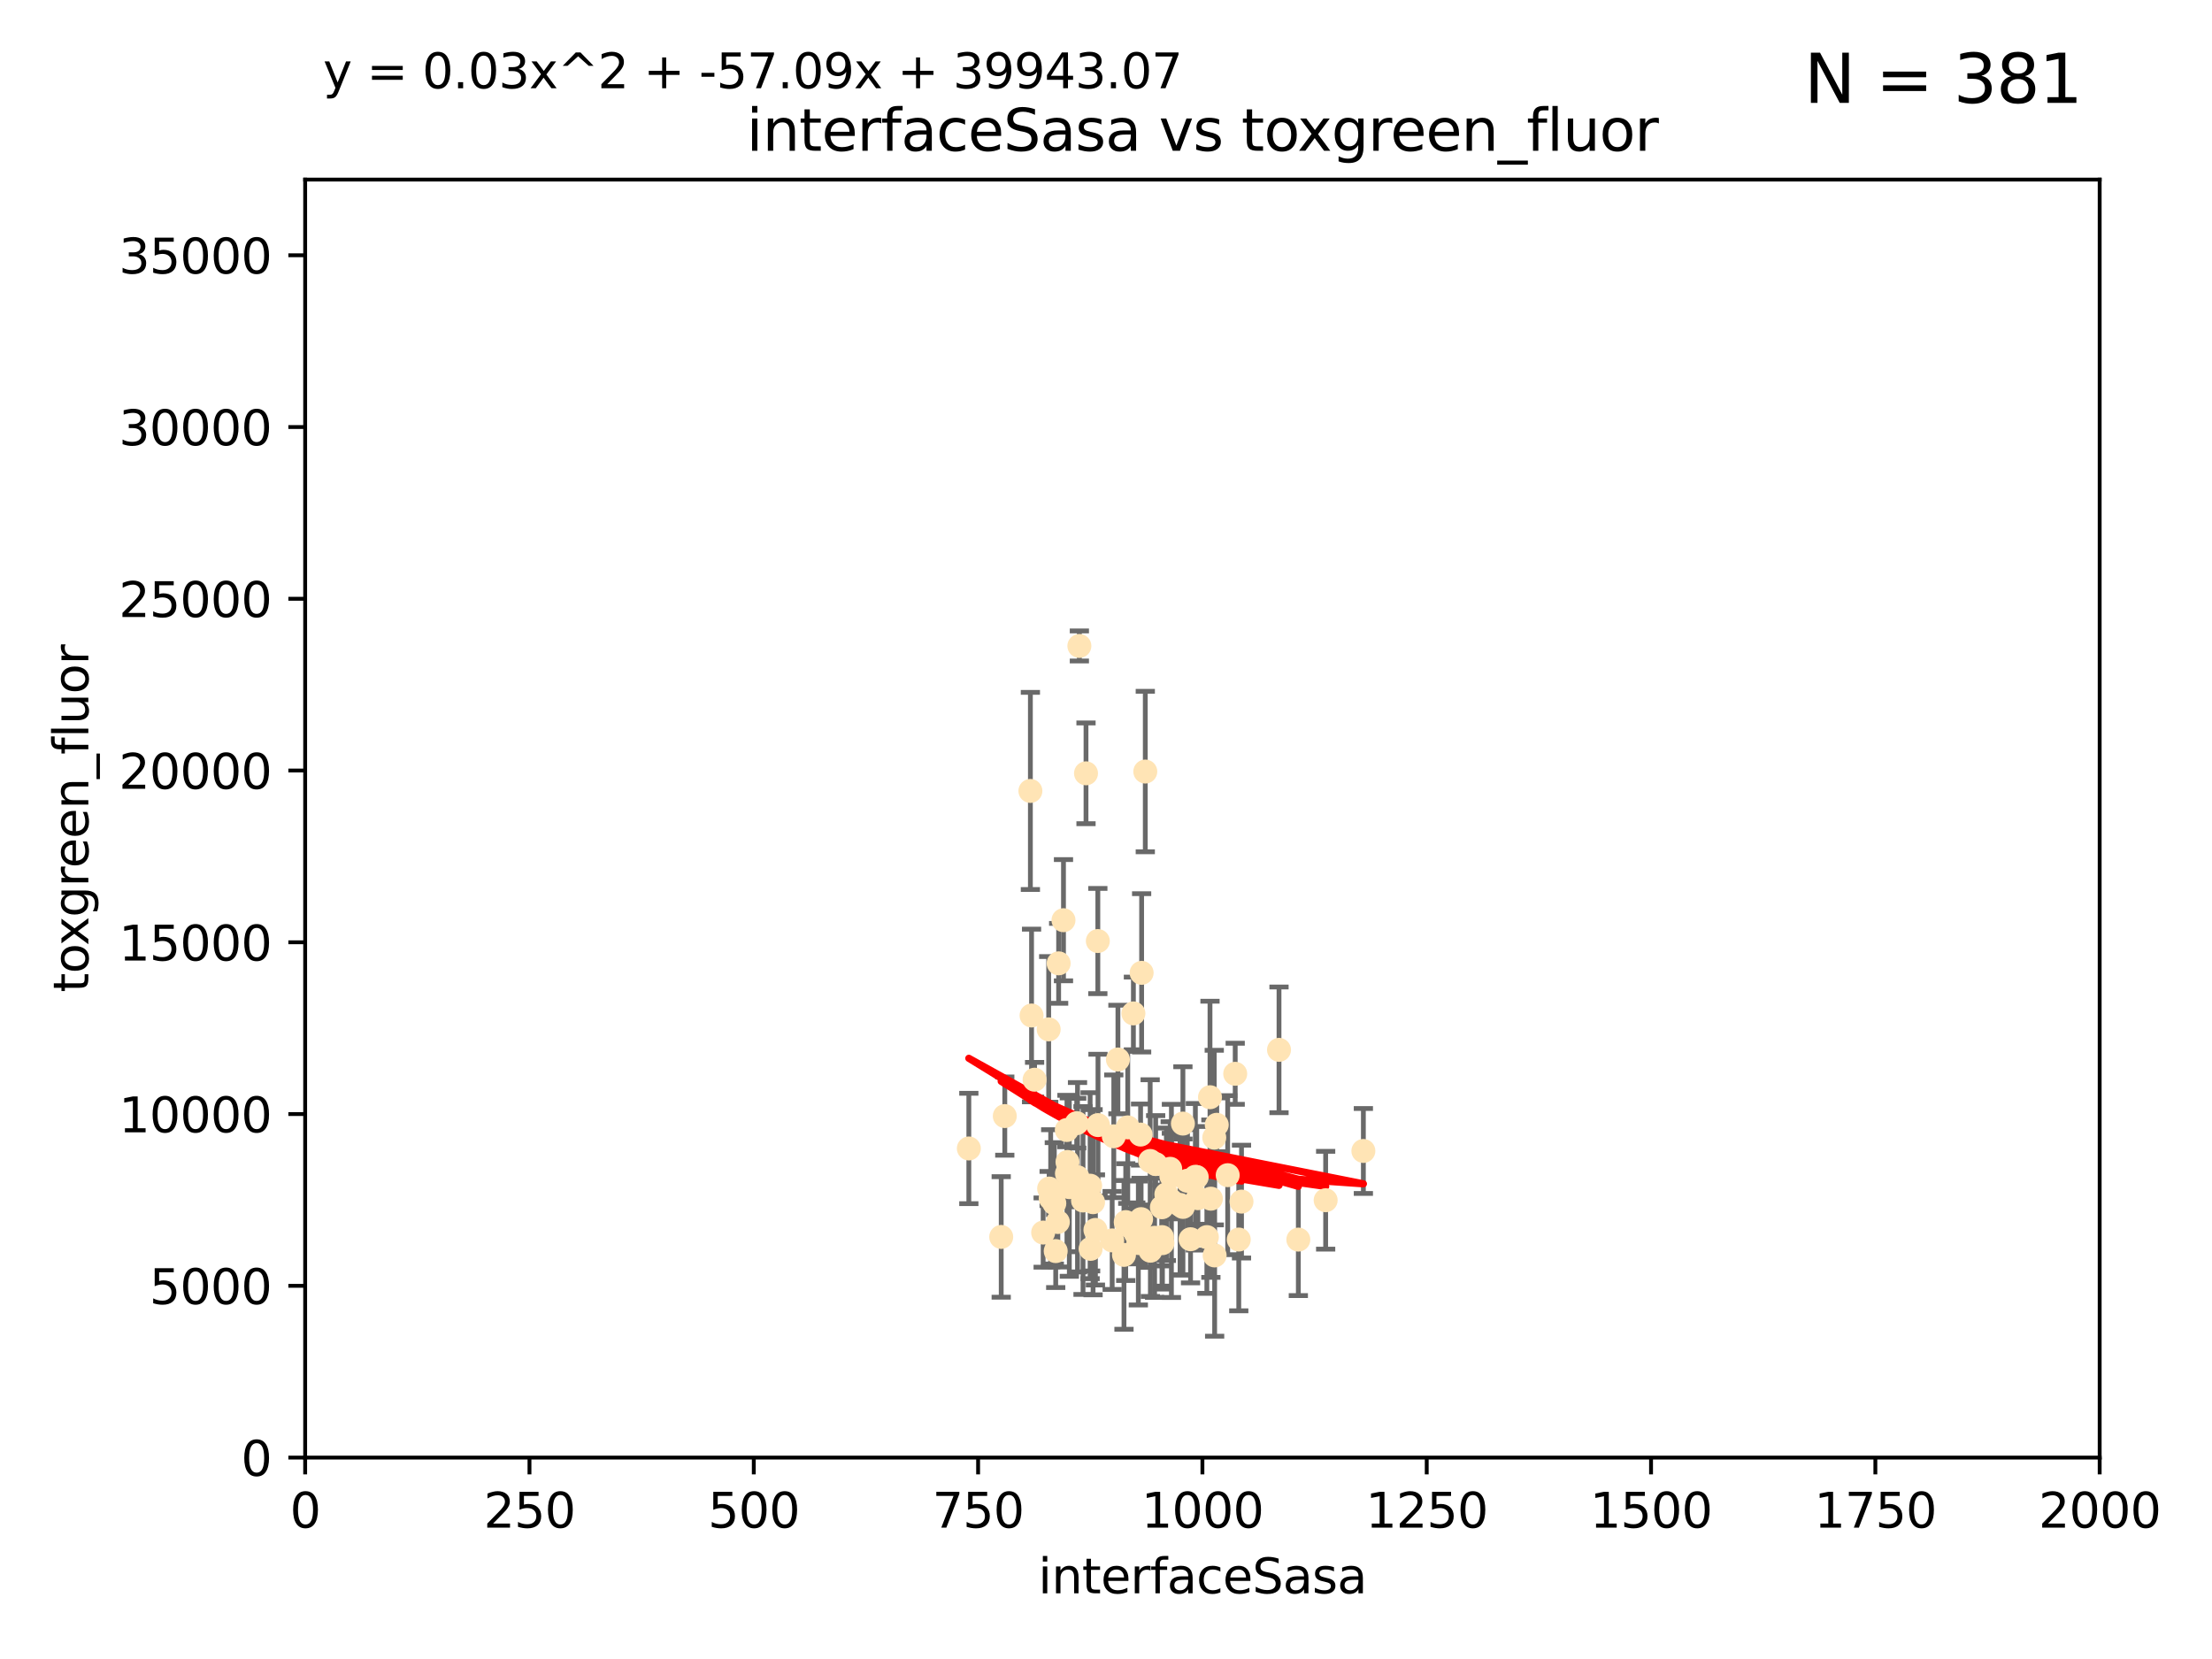 <?xml version="1.0" encoding="utf-8" standalone="no"?>
<!DOCTYPE svg PUBLIC "-//W3C//DTD SVG 1.1//EN"
  "http://www.w3.org/Graphics/SVG/1.1/DTD/svg11.dtd">
<svg xmlns:xlink="http://www.w3.org/1999/xlink" width="460.8pt" height="345.6pt" viewBox="0 0 460.8 345.6" xmlns="http://www.w3.org/2000/svg" version="1.1">
 <defs>
  <style type="text/css">*{stroke-linejoin: round; stroke-linecap: butt}</style>
 </defs>
 <g id="figure_1">
  <g id="patch_1">
   <path d="M 0 345.6 
L 460.8 345.6 
L 460.8 0 
L 0 0 
z
" style="fill: #ffffff"/>
  </g>
  <g id="axes_1">
   <g id="patch_2">
    <path d="M 63.571 303.64 
L 437.4 303.64 
L 437.4 37.411 
L 63.571 37.411 
z
" style="fill: #ffffff"/>
   </g>
   <g id="PathCollection_1">
    <defs>
     <path id="mfbc96a52cb" d="M 0 1.118 
C 0.297 1.118 0.581 1 0.791 0.791 
C 1 0.581 1.118 0.297 1.118 0 
C 1.118 -0.297 1 -0.581 0.791 -0.791 
C 0.581 -1 0.297 -1.118 0 -1.118 
C -0.297 -1.118 -0.581 -1 -0.791 -0.791 
C -1 -0.581 -1.118 -0.297 -1.118 0 
C -1.118 0.297 -1 0.581 -0.791 0.791 
C -0.581 1 -0.297 1.118 0 1.118 
z
" style="stroke: #ffe4b5"/>
    </defs>
    <g clip-path="url(#p59994739b7)">
     <use xlink:href="#mfbc96a52cb" x="257.317" y="223.69" style="fill: #ffe4b5; stroke: #ffe4b5"/>
     <use xlink:href="#mfbc96a52cb" x="253.473" y="234.314" style="fill: #ffe4b5; stroke: #ffe4b5"/>
     <use xlink:href="#mfbc96a52cb" x="249.544" y="249.604" style="fill: #ffe4b5; stroke: #ffe4b5"/>
     <use xlink:href="#mfbc96a52cb" x="284.016" y="239.766" style="fill: #ffe4b5; stroke: #ffe4b5"/>
     <use xlink:href="#mfbc96a52cb" x="224.852" y="134.565" style="fill: #ffe4b5; stroke: #ffe4b5"/>
     <use xlink:href="#mfbc96a52cb" x="252.951" y="236.981" style="fill: #ffe4b5; stroke: #ffe4b5"/>
     <use xlink:href="#mfbc96a52cb" x="226.235" y="161.097" style="fill: #ffe4b5; stroke: #ffe4b5"/>
     <use xlink:href="#mfbc96a52cb" x="266.441" y="218.702" style="fill: #ffe4b5; stroke: #ffe4b5"/>
     <use xlink:href="#mfbc96a52cb" x="248.013" y="258.152" style="fill: #ffe4b5; stroke: #ffe4b5"/>
     <use xlink:href="#mfbc96a52cb" x="221.544" y="191.695" style="fill: #ffe4b5; stroke: #ffe4b5"/>
     <use xlink:href="#mfbc96a52cb" x="240.747" y="242.498" style="fill: #ffe4b5; stroke: #ffe4b5"/>
     <use xlink:href="#mfbc96a52cb" x="258.058" y="258.219" style="fill: #ffe4b5; stroke: #ffe4b5"/>
     <use xlink:href="#mfbc96a52cb" x="249.299" y="245.211" style="fill: #ffe4b5; stroke: #ffe4b5"/>
     <use xlink:href="#mfbc96a52cb" x="244.02" y="245.001" style="fill: #ffe4b5; stroke: #ffe4b5"/>
     <use xlink:href="#mfbc96a52cb" x="234.146" y="261.416" style="fill: #ffe4b5; stroke: #ffe4b5"/>
     <use xlink:href="#mfbc96a52cb" x="242.065" y="257.71" style="fill: #ffe4b5; stroke: #ffe4b5"/>
     <use xlink:href="#mfbc96a52cb" x="237.712" y="253.969" style="fill: #ffe4b5; stroke: #ffe4b5"/>
     <use xlink:href="#mfbc96a52cb" x="222.376" y="242.059" style="fill: #ffe4b5; stroke: #ffe4b5"/>
     <use xlink:href="#mfbc96a52cb" x="270.467" y="258.231" style="fill: #ffe4b5; stroke: #ffe4b5"/>
     <use xlink:href="#mfbc96a52cb" x="219.634" y="250.674" style="fill: #ffe4b5; stroke: #ffe4b5"/>
     <use xlink:href="#mfbc96a52cb" x="236.108" y="211.111" style="fill: #ffe4b5; stroke: #ffe4b5"/>
     <use xlink:href="#mfbc96a52cb" x="234.932" y="234.855" style="fill: #ffe4b5; stroke: #ffe4b5"/>
     <use xlink:href="#mfbc96a52cb" x="225.615" y="250.084" style="fill: #ffe4b5; stroke: #ffe4b5"/>
     <use xlink:href="#mfbc96a52cb" x="227.705" y="250.441" style="fill: #ffe4b5; stroke: #ffe4b5"/>
     <use xlink:href="#mfbc96a52cb" x="214.893" y="211.549" style="fill: #ffe4b5; stroke: #ffe4b5"/>
     <use xlink:href="#mfbc96a52cb" x="251.411" y="257.713" style="fill: #ffe4b5; stroke: #ffe4b5"/>
     <use xlink:href="#mfbc96a52cb" x="237.138" y="256.369" style="fill: #ffe4b5; stroke: #ffe4b5"/>
     <use xlink:href="#mfbc96a52cb" x="228.699" y="196.034" style="fill: #ffe4b5; stroke: #ffe4b5"/>
     <use xlink:href="#mfbc96a52cb" x="220.37" y="254.565" style="fill: #ffe4b5; stroke: #ffe4b5"/>
     <use xlink:href="#mfbc96a52cb" x="244.026" y="250.167" style="fill: #ffe4b5; stroke: #ffe4b5"/>
     <use xlink:href="#mfbc96a52cb" x="247.332" y="245.969" style="fill: #ffe4b5; stroke: #ffe4b5"/>
     <use xlink:href="#mfbc96a52cb" x="253.033" y="261.531" style="fill: #ffe4b5; stroke: #ffe4b5"/>
     <use xlink:href="#mfbc96a52cb" x="242.979" y="248.793" style="fill: #ffe4b5; stroke: #ffe4b5"/>
     <use xlink:href="#mfbc96a52cb" x="227.196" y="260.159" style="fill: #ffe4b5; stroke: #ffe4b5"/>
     <use xlink:href="#mfbc96a52cb" x="234.51" y="254.587" style="fill: #ffe4b5; stroke: #ffe4b5"/>
     <use xlink:href="#mfbc96a52cb" x="224.465" y="245.241" style="fill: #ffe4b5; stroke: #ffe4b5"/>
     <use xlink:href="#mfbc96a52cb" x="237.605" y="236.351" style="fill: #ffe4b5; stroke: #ffe4b5"/>
     <use xlink:href="#mfbc96a52cb" x="252.25" y="249.706" style="fill: #ffe4b5; stroke: #ffe4b5"/>
     <use xlink:href="#mfbc96a52cb" x="209.316" y="232.498" style="fill: #ffe4b5; stroke: #ffe4b5"/>
     <use xlink:href="#mfbc96a52cb" x="222.761" y="247.3" style="fill: #ffe4b5; stroke: #ffe4b5"/>
     <use xlink:href="#mfbc96a52cb" x="218.877" y="249.62" style="fill: #ffe4b5; stroke: #ffe4b5"/>
     <use xlink:href="#mfbc96a52cb" x="258.628" y="250.317" style="fill: #ffe4b5; stroke: #ffe4b5"/>
     <use xlink:href="#mfbc96a52cb" x="239.648" y="260.545" style="fill: #ffe4b5; stroke: #ffe4b5"/>
     <use xlink:href="#mfbc96a52cb" x="238.682" y="257.919" style="fill: #ffe4b5; stroke: #ffe4b5"/>
     <use xlink:href="#mfbc96a52cb" x="255.751" y="244.811" style="fill: #ffe4b5; stroke: #ffe4b5"/>
     <use xlink:href="#mfbc96a52cb" x="222.232" y="235.4" style="fill: #ffe4b5; stroke: #ffe4b5"/>
     <use xlink:href="#mfbc96a52cb" x="246.422" y="234.064" style="fill: #ffe4b5; stroke: #ffe4b5"/>
     <use xlink:href="#mfbc96a52cb" x="252.065" y="228.571" style="fill: #ffe4b5; stroke: #ffe4b5"/>
     <use xlink:href="#mfbc96a52cb" x="218.46" y="214.438" style="fill: #ffe4b5; stroke: #ffe4b5"/>
     <use xlink:href="#mfbc96a52cb" x="237.822" y="202.659" style="fill: #ffe4b5; stroke: #ffe4b5"/>
     <use xlink:href="#mfbc96a52cb" x="242.043" y="251.492" style="fill: #ffe4b5; stroke: #ffe4b5"/>
     <use xlink:href="#mfbc96a52cb" x="220.534" y="200.681" style="fill: #ffe4b5; stroke: #ffe4b5"/>
     <use xlink:href="#mfbc96a52cb" x="276.158" y="250.031" style="fill: #ffe4b5; stroke: #ffe4b5"/>
     <use xlink:href="#mfbc96a52cb" x="243.775" y="243.48" style="fill: #ffe4b5; stroke: #ffe4b5"/>
     <use xlink:href="#mfbc96a52cb" x="219.925" y="260.625" style="fill: #ffe4b5; stroke: #ffe4b5"/>
     <use xlink:href="#mfbc96a52cb" x="231.686" y="258.402" style="fill: #ffe4b5; stroke: #ffe4b5"/>
     <use xlink:href="#mfbc96a52cb" x="214.649" y="164.766" style="fill: #ffe4b5; stroke: #ffe4b5"/>
     <use xlink:href="#mfbc96a52cb" x="245.83" y="251.005" style="fill: #ffe4b5; stroke: #ffe4b5"/>
     <use xlink:href="#mfbc96a52cb" x="232.022" y="236.709" style="fill: #ffe4b5; stroke: #ffe4b5"/>
     <use xlink:href="#mfbc96a52cb" x="249.02" y="245.145" style="fill: #ffe4b5; stroke: #ffe4b5"/>
     <use xlink:href="#mfbc96a52cb" x="215.523" y="224.922" style="fill: #ffe4b5; stroke: #ffe4b5"/>
     <use xlink:href="#mfbc96a52cb" x="237.136" y="258.942" style="fill: #ffe4b5; stroke: #ffe4b5"/>
     <use xlink:href="#mfbc96a52cb" x="228.733" y="234.377" style="fill: #ffe4b5; stroke: #ffe4b5"/>
     <use xlink:href="#mfbc96a52cb" x="240.525" y="257.851" style="fill: #ffe4b5; stroke: #ffe4b5"/>
     <use xlink:href="#mfbc96a52cb" x="232.884" y="220.714" style="fill: #ffe4b5; stroke: #ffe4b5"/>
     <use xlink:href="#mfbc96a52cb" x="242.155" y="258.972" style="fill: #ffe4b5; stroke: #ffe4b5"/>
     <use xlink:href="#mfbc96a52cb" x="228.2" y="256.215" style="fill: #ffe4b5; stroke: #ffe4b5"/>
     <use xlink:href="#mfbc96a52cb" x="218.555" y="247.597" style="fill: #ffe4b5; stroke: #ffe4b5"/>
     <use xlink:href="#mfbc96a52cb" x="217.308" y="256.763" style="fill: #ffe4b5; stroke: #ffe4b5"/>
     <use xlink:href="#mfbc96a52cb" x="208.57" y="257.675" style="fill: #ffe4b5; stroke: #ffe4b5"/>
     <use xlink:href="#mfbc96a52cb" x="224.299" y="233.977" style="fill: #ffe4b5; stroke: #ffe4b5"/>
     <use xlink:href="#mfbc96a52cb" x="235.708" y="255.729" style="fill: #ffe4b5; stroke: #ffe4b5"/>
     <use xlink:href="#mfbc96a52cb" x="227.093" y="247" style="fill: #ffe4b5; stroke: #ffe4b5"/>
     <use xlink:href="#mfbc96a52cb" x="201.826" y="239.247" style="fill: #ffe4b5; stroke: #ffe4b5"/>
     <use xlink:href="#mfbc96a52cb" x="238.585" y="160.728" style="fill: #ffe4b5; stroke: #ffe4b5"/>
     <use xlink:href="#mfbc96a52cb" x="236.603" y="256.933" style="fill: #ffe4b5; stroke: #ffe4b5"/>
     <use xlink:href="#mfbc96a52cb" x="246.431" y="251.422" style="fill: #ffe4b5; stroke: #ffe4b5"/>
     <use xlink:href="#mfbc96a52cb" x="239.6" y="241.85" style="fill: #ffe4b5; stroke: #ffe4b5"/>
     <use xlink:href="#mfbc96a52cb" x="222.265" y="244.466" style="fill: #ffe4b5; stroke: #ffe4b5"/>
    </g>
   </g>
   <g id="matplotlib.axis_1">
    <g id="xtick_1">
     <g id="line2d_1">
      <defs>
       <path id="mf10fc30650" d="M 0 0 
L 0 3.5 
" style="stroke: #000000; stroke-width: 0.8"/>
      </defs>
      <g>
       <use xlink:href="#mf10fc30650" x="63.571" y="303.64" style="stroke: #000000; stroke-width: 0.8"/>
      </g>
     </g>
     <g id="text_1">
      <!-- 0 -->
      <g transform="translate(60.39 318.238)scale(0.1 -0.1)">
       <defs>
        <path id="DejaVuSans-30" d="M 2034 4250 
Q 1547 4250 1301 3770 
Q 1056 3291 1056 2328 
Q 1056 1369 1301 889 
Q 1547 409 2034 409 
Q 2525 409 2770 889 
Q 3016 1369 3016 2328 
Q 3016 3291 2770 3770 
Q 2525 4250 2034 4250 
z
M 2034 4750 
Q 2819 4750 3233 4129 
Q 3647 3509 3647 2328 
Q 3647 1150 3233 529 
Q 2819 -91 2034 -91 
Q 1250 -91 836 529 
Q 422 1150 422 2328 
Q 422 3509 836 4129 
Q 1250 4750 2034 4750 
z
" transform="scale(0.016)"/>
       </defs>
       <use xlink:href="#DejaVuSans-30"/>
      </g>
     </g>
    </g>
    <g id="xtick_2">
     <g id="line2d_2">
      <g>
       <use xlink:href="#mf10fc30650" x="110.3" y="303.64" style="stroke: #000000; stroke-width: 0.8"/>
      </g>
     </g>
     <g id="text_2">
      <!-- 250 -->
      <g transform="translate(100.756 318.238)scale(0.1 -0.1)">
       <defs>
        <path id="DejaVuSans-32" d="M 1228 531 
L 3431 531 
L 3431 0 
L 469 0 
L 469 531 
Q 828 903 1448 1529 
Q 2069 2156 2228 2338 
Q 2531 2678 2651 2914 
Q 2772 3150 2772 3378 
Q 2772 3750 2511 3984 
Q 2250 4219 1831 4219 
Q 1534 4219 1204 4116 
Q 875 4013 500 3803 
L 500 4441 
Q 881 4594 1212 4672 
Q 1544 4750 1819 4750 
Q 2544 4750 2975 4387 
Q 3406 4025 3406 3419 
Q 3406 3131 3298 2873 
Q 3191 2616 2906 2266 
Q 2828 2175 2409 1742 
Q 1991 1309 1228 531 
z
" transform="scale(0.016)"/>
        <path id="DejaVuSans-35" d="M 691 4666 
L 3169 4666 
L 3169 4134 
L 1269 4134 
L 1269 2991 
Q 1406 3038 1543 3061 
Q 1681 3084 1819 3084 
Q 2600 3084 3056 2656 
Q 3513 2228 3513 1497 
Q 3513 744 3044 326 
Q 2575 -91 1722 -91 
Q 1428 -91 1123 -41 
Q 819 9 494 109 
L 494 744 
Q 775 591 1075 516 
Q 1375 441 1709 441 
Q 2250 441 2565 725 
Q 2881 1009 2881 1497 
Q 2881 1984 2565 2268 
Q 2250 2553 1709 2553 
Q 1456 2553 1204 2497 
Q 953 2441 691 2322 
L 691 4666 
z
" transform="scale(0.016)"/>
       </defs>
       <use xlink:href="#DejaVuSans-32"/>
       <use xlink:href="#DejaVuSans-35" x="63.623"/>
       <use xlink:href="#DejaVuSans-30" x="127.246"/>
      </g>
     </g>
    </g>
    <g id="xtick_3">
     <g id="line2d_3">
      <g>
       <use xlink:href="#mf10fc30650" x="157.028" y="303.64" style="stroke: #000000; stroke-width: 0.8"/>
      </g>
     </g>
     <g id="text_3">
      <!-- 500 -->
      <g transform="translate(147.485 318.238)scale(0.1 -0.1)">
       <use xlink:href="#DejaVuSans-35"/>
       <use xlink:href="#DejaVuSans-30" x="63.623"/>
       <use xlink:href="#DejaVuSans-30" x="127.246"/>
      </g>
     </g>
    </g>
    <g id="xtick_4">
     <g id="line2d_4">
      <g>
       <use xlink:href="#mf10fc30650" x="203.757" y="303.64" style="stroke: #000000; stroke-width: 0.8"/>
      </g>
     </g>
     <g id="text_4">
      <!-- 750 -->
      <g transform="translate(194.213 318.238)scale(0.1 -0.1)">
       <defs>
        <path id="DejaVuSans-37" d="M 525 4666 
L 3525 4666 
L 3525 4397 
L 1831 0 
L 1172 0 
L 2766 4134 
L 525 4134 
L 525 4666 
z
" transform="scale(0.016)"/>
       </defs>
       <use xlink:href="#DejaVuSans-37"/>
       <use xlink:href="#DejaVuSans-35" x="63.623"/>
       <use xlink:href="#DejaVuSans-30" x="127.246"/>
      </g>
     </g>
    </g>
    <g id="xtick_5">
     <g id="line2d_5">
      <g>
       <use xlink:href="#mf10fc30650" x="250.486" y="303.64" style="stroke: #000000; stroke-width: 0.8"/>
      </g>
     </g>
     <g id="text_5">
      <!-- 1000 -->
      <g transform="translate(237.761 318.238)scale(0.1 -0.1)">
       <defs>
        <path id="DejaVuSans-31" d="M 794 531 
L 1825 531 
L 1825 4091 
L 703 3866 
L 703 4441 
L 1819 4666 
L 2450 4666 
L 2450 531 
L 3481 531 
L 3481 0 
L 794 0 
L 794 531 
z
" transform="scale(0.016)"/>
       </defs>
       <use xlink:href="#DejaVuSans-31"/>
       <use xlink:href="#DejaVuSans-30" x="63.623"/>
       <use xlink:href="#DejaVuSans-30" x="127.246"/>
       <use xlink:href="#DejaVuSans-30" x="190.869"/>
      </g>
     </g>
    </g>
    <g id="xtick_6">
     <g id="line2d_6">
      <g>
       <use xlink:href="#mf10fc30650" x="297.214" y="303.64" style="stroke: #000000; stroke-width: 0.8"/>
      </g>
     </g>
     <g id="text_6">
      <!-- 1250 -->
      <g transform="translate(284.489 318.238)scale(0.1 -0.1)">
       <use xlink:href="#DejaVuSans-31"/>
       <use xlink:href="#DejaVuSans-32" x="63.623"/>
       <use xlink:href="#DejaVuSans-35" x="127.246"/>
       <use xlink:href="#DejaVuSans-30" x="190.869"/>
      </g>
     </g>
    </g>
    <g id="xtick_7">
     <g id="line2d_7">
      <g>
       <use xlink:href="#mf10fc30650" x="343.943" y="303.64" style="stroke: #000000; stroke-width: 0.8"/>
      </g>
     </g>
     <g id="text_7">
      <!-- 1500 -->
      <g transform="translate(331.218 318.238)scale(0.1 -0.1)">
       <use xlink:href="#DejaVuSans-31"/>
       <use xlink:href="#DejaVuSans-35" x="63.623"/>
       <use xlink:href="#DejaVuSans-30" x="127.246"/>
       <use xlink:href="#DejaVuSans-30" x="190.869"/>
      </g>
     </g>
    </g>
    <g id="xtick_8">
     <g id="line2d_8">
      <g>
       <use xlink:href="#mf10fc30650" x="390.671" y="303.64" style="stroke: #000000; stroke-width: 0.8"/>
      </g>
     </g>
     <g id="text_8">
      <!-- 1750 -->
      <g transform="translate(377.946 318.238)scale(0.1 -0.1)">
       <use xlink:href="#DejaVuSans-31"/>
       <use xlink:href="#DejaVuSans-37" x="63.623"/>
       <use xlink:href="#DejaVuSans-35" x="127.246"/>
       <use xlink:href="#DejaVuSans-30" x="190.869"/>
      </g>
     </g>
    </g>
    <g id="xtick_9">
     <g id="line2d_9">
      <g>
       <use xlink:href="#mf10fc30650" x="437.4" y="303.64" style="stroke: #000000; stroke-width: 0.8"/>
      </g>
     </g>
     <g id="text_9">
      <!-- 2000 -->
      <g transform="translate(424.675 318.238)scale(0.1 -0.1)">
       <use xlink:href="#DejaVuSans-32"/>
       <use xlink:href="#DejaVuSans-30" x="63.623"/>
       <use xlink:href="#DejaVuSans-30" x="127.246"/>
       <use xlink:href="#DejaVuSans-30" x="190.869"/>
      </g>
     </g>
    </g>
    <g id="text_10">
     <!-- interfaceSasa -->
     <g transform="translate(216.279 331.917)scale(0.1 -0.1)">
      <defs>
       <path id="DejaVuSans-69" d="M 603 3500 
L 1178 3500 
L 1178 0 
L 603 0 
L 603 3500 
z
M 603 4863 
L 1178 4863 
L 1178 4134 
L 603 4134 
L 603 4863 
z
" transform="scale(0.016)"/>
       <path id="DejaVuSans-6e" d="M 3513 2113 
L 3513 0 
L 2938 0 
L 2938 2094 
Q 2938 2591 2744 2837 
Q 2550 3084 2163 3084 
Q 1697 3084 1428 2787 
Q 1159 2491 1159 1978 
L 1159 0 
L 581 0 
L 581 3500 
L 1159 3500 
L 1159 2956 
Q 1366 3272 1645 3428 
Q 1925 3584 2291 3584 
Q 2894 3584 3203 3211 
Q 3513 2838 3513 2113 
z
" transform="scale(0.016)"/>
       <path id="DejaVuSans-74" d="M 1172 4494 
L 1172 3500 
L 2356 3500 
L 2356 3053 
L 1172 3053 
L 1172 1153 
Q 1172 725 1289 603 
Q 1406 481 1766 481 
L 2356 481 
L 2356 0 
L 1766 0 
Q 1100 0 847 248 
Q 594 497 594 1153 
L 594 3053 
L 172 3053 
L 172 3500 
L 594 3500 
L 594 4494 
L 1172 4494 
z
" transform="scale(0.016)"/>
       <path id="DejaVuSans-65" d="M 3597 1894 
L 3597 1613 
L 953 1613 
Q 991 1019 1311 708 
Q 1631 397 2203 397 
Q 2534 397 2845 478 
Q 3156 559 3463 722 
L 3463 178 
Q 3153 47 2828 -22 
Q 2503 -91 2169 -91 
Q 1331 -91 842 396 
Q 353 884 353 1716 
Q 353 2575 817 3079 
Q 1281 3584 2069 3584 
Q 2775 3584 3186 3129 
Q 3597 2675 3597 1894 
z
M 3022 2063 
Q 3016 2534 2758 2815 
Q 2500 3097 2075 3097 
Q 1594 3097 1305 2825 
Q 1016 2553 972 2059 
L 3022 2063 
z
" transform="scale(0.016)"/>
       <path id="DejaVuSans-72" d="M 2631 2963 
Q 2534 3019 2420 3045 
Q 2306 3072 2169 3072 
Q 1681 3072 1420 2755 
Q 1159 2438 1159 1844 
L 1159 0 
L 581 0 
L 581 3500 
L 1159 3500 
L 1159 2956 
Q 1341 3275 1631 3429 
Q 1922 3584 2338 3584 
Q 2397 3584 2469 3576 
Q 2541 3569 2628 3553 
L 2631 2963 
z
" transform="scale(0.016)"/>
       <path id="DejaVuSans-66" d="M 2375 4863 
L 2375 4384 
L 1825 4384 
Q 1516 4384 1395 4259 
Q 1275 4134 1275 3809 
L 1275 3500 
L 2222 3500 
L 2222 3053 
L 1275 3053 
L 1275 0 
L 697 0 
L 697 3053 
L 147 3053 
L 147 3500 
L 697 3500 
L 697 3744 
Q 697 4328 969 4595 
Q 1241 4863 1831 4863 
L 2375 4863 
z
" transform="scale(0.016)"/>
       <path id="DejaVuSans-61" d="M 2194 1759 
Q 1497 1759 1228 1600 
Q 959 1441 959 1056 
Q 959 750 1161 570 
Q 1363 391 1709 391 
Q 2188 391 2477 730 
Q 2766 1069 2766 1631 
L 2766 1759 
L 2194 1759 
z
M 3341 1997 
L 3341 0 
L 2766 0 
L 2766 531 
Q 2569 213 2275 61 
Q 1981 -91 1556 -91 
Q 1019 -91 701 211 
Q 384 513 384 1019 
Q 384 1609 779 1909 
Q 1175 2209 1959 2209 
L 2766 2209 
L 2766 2266 
Q 2766 2663 2505 2880 
Q 2244 3097 1772 3097 
Q 1472 3097 1187 3025 
Q 903 2953 641 2809 
L 641 3341 
Q 956 3463 1253 3523 
Q 1550 3584 1831 3584 
Q 2591 3584 2966 3190 
Q 3341 2797 3341 1997 
z
" transform="scale(0.016)"/>
       <path id="DejaVuSans-63" d="M 3122 3366 
L 3122 2828 
Q 2878 2963 2633 3030 
Q 2388 3097 2138 3097 
Q 1578 3097 1268 2742 
Q 959 2388 959 1747 
Q 959 1106 1268 751 
Q 1578 397 2138 397 
Q 2388 397 2633 464 
Q 2878 531 3122 666 
L 3122 134 
Q 2881 22 2623 -34 
Q 2366 -91 2075 -91 
Q 1284 -91 818 406 
Q 353 903 353 1747 
Q 353 2603 823 3093 
Q 1294 3584 2113 3584 
Q 2378 3584 2631 3529 
Q 2884 3475 3122 3366 
z
" transform="scale(0.016)"/>
       <path id="DejaVuSans-53" d="M 3425 4513 
L 3425 3897 
Q 3066 4069 2747 4153 
Q 2428 4238 2131 4238 
Q 1616 4238 1336 4038 
Q 1056 3838 1056 3469 
Q 1056 3159 1242 3001 
Q 1428 2844 1947 2747 
L 2328 2669 
Q 3034 2534 3370 2195 
Q 3706 1856 3706 1288 
Q 3706 609 3251 259 
Q 2797 -91 1919 -91 
Q 1588 -91 1214 -16 
Q 841 59 441 206 
L 441 856 
Q 825 641 1194 531 
Q 1563 422 1919 422 
Q 2459 422 2753 634 
Q 3047 847 3047 1241 
Q 3047 1584 2836 1778 
Q 2625 1972 2144 2069 
L 1759 2144 
Q 1053 2284 737 2584 
Q 422 2884 422 3419 
Q 422 4038 858 4394 
Q 1294 4750 2059 4750 
Q 2388 4750 2728 4690 
Q 3069 4631 3425 4513 
z
" transform="scale(0.016)"/>
       <path id="DejaVuSans-73" d="M 2834 3397 
L 2834 2853 
Q 2591 2978 2328 3040 
Q 2066 3103 1784 3103 
Q 1356 3103 1142 2972 
Q 928 2841 928 2578 
Q 928 2378 1081 2264 
Q 1234 2150 1697 2047 
L 1894 2003 
Q 2506 1872 2764 1633 
Q 3022 1394 3022 966 
Q 3022 478 2636 193 
Q 2250 -91 1575 -91 
Q 1294 -91 989 -36 
Q 684 19 347 128 
L 347 722 
Q 666 556 975 473 
Q 1284 391 1588 391 
Q 1994 391 2212 530 
Q 2431 669 2431 922 
Q 2431 1156 2273 1281 
Q 2116 1406 1581 1522 
L 1381 1569 
Q 847 1681 609 1914 
Q 372 2147 372 2553 
Q 372 3047 722 3315 
Q 1072 3584 1716 3584 
Q 2034 3584 2315 3537 
Q 2597 3491 2834 3397 
z
" transform="scale(0.016)"/>
      </defs>
      <use xlink:href="#DejaVuSans-69"/>
      <use xlink:href="#DejaVuSans-6e" x="27.783"/>
      <use xlink:href="#DejaVuSans-74" x="91.162"/>
      <use xlink:href="#DejaVuSans-65" x="130.371"/>
      <use xlink:href="#DejaVuSans-72" x="191.895"/>
      <use xlink:href="#DejaVuSans-66" x="233.008"/>
      <use xlink:href="#DejaVuSans-61" x="268.213"/>
      <use xlink:href="#DejaVuSans-63" x="329.492"/>
      <use xlink:href="#DejaVuSans-65" x="384.473"/>
      <use xlink:href="#DejaVuSans-53" x="445.996"/>
      <use xlink:href="#DejaVuSans-61" x="509.473"/>
      <use xlink:href="#DejaVuSans-73" x="570.752"/>
      <use xlink:href="#DejaVuSans-61" x="622.852"/>
     </g>
    </g>
   </g>
   <g id="matplotlib.axis_2">
    <g id="ytick_1">
     <g id="line2d_10">
      <defs>
       <path id="m0aa4079b99" d="M 0 0 
L -3.5 0 
" style="stroke: #000000; stroke-width: 0.8"/>
      </defs>
      <g>
       <use xlink:href="#m0aa4079b99" x="63.571" y="303.64" style="stroke: #000000; stroke-width: 0.8"/>
      </g>
     </g>
     <g id="text_11">
      <!-- 0 -->
      <g transform="translate(50.209 307.439)scale(0.1 -0.1)">
       <use xlink:href="#DejaVuSans-30"/>
      </g>
     </g>
    </g>
    <g id="ytick_2">
     <g id="line2d_11">
      <g>
       <use xlink:href="#m0aa4079b99" x="63.571" y="267.859" style="stroke: #000000; stroke-width: 0.8"/>
      </g>
     </g>
     <g id="text_12">
      <!-- 5000 -->
      <g transform="translate(31.121 271.658)scale(0.1 -0.1)">
       <use xlink:href="#DejaVuSans-35"/>
       <use xlink:href="#DejaVuSans-30" x="63.623"/>
       <use xlink:href="#DejaVuSans-30" x="127.246"/>
       <use xlink:href="#DejaVuSans-30" x="190.869"/>
      </g>
     </g>
    </g>
    <g id="ytick_3">
     <g id="line2d_12">
      <g>
       <use xlink:href="#m0aa4079b99" x="63.571" y="232.078" style="stroke: #000000; stroke-width: 0.8"/>
      </g>
     </g>
     <g id="text_13">
      <!-- 10000 -->
      <g transform="translate(24.759 235.878)scale(0.1 -0.1)">
       <use xlink:href="#DejaVuSans-31"/>
       <use xlink:href="#DejaVuSans-30" x="63.623"/>
       <use xlink:href="#DejaVuSans-30" x="127.246"/>
       <use xlink:href="#DejaVuSans-30" x="190.869"/>
       <use xlink:href="#DejaVuSans-30" x="254.492"/>
      </g>
     </g>
    </g>
    <g id="ytick_4">
     <g id="line2d_13">
      <g>
       <use xlink:href="#m0aa4079b99" x="63.571" y="196.298" style="stroke: #000000; stroke-width: 0.8"/>
      </g>
     </g>
     <g id="text_14">
      <!-- 15000 -->
      <g transform="translate(24.759 200.097)scale(0.1 -0.1)">
       <use xlink:href="#DejaVuSans-31"/>
       <use xlink:href="#DejaVuSans-35" x="63.623"/>
       <use xlink:href="#DejaVuSans-30" x="127.246"/>
       <use xlink:href="#DejaVuSans-30" x="190.869"/>
       <use xlink:href="#DejaVuSans-30" x="254.492"/>
      </g>
     </g>
    </g>
    <g id="ytick_5">
     <g id="line2d_14">
      <g>
       <use xlink:href="#m0aa4079b99" x="63.571" y="160.517" style="stroke: #000000; stroke-width: 0.8"/>
      </g>
     </g>
     <g id="text_15">
      <!-- 20000 -->
      <g transform="translate(24.759 164.316)scale(0.1 -0.1)">
       <use xlink:href="#DejaVuSans-32"/>
       <use xlink:href="#DejaVuSans-30" x="63.623"/>
       <use xlink:href="#DejaVuSans-30" x="127.246"/>
       <use xlink:href="#DejaVuSans-30" x="190.869"/>
       <use xlink:href="#DejaVuSans-30" x="254.492"/>
      </g>
     </g>
    </g>
    <g id="ytick_6">
     <g id="line2d_15">
      <g>
       <use xlink:href="#m0aa4079b99" x="63.571" y="124.736" style="stroke: #000000; stroke-width: 0.8"/>
      </g>
     </g>
     <g id="text_16">
      <!-- 25000 -->
      <g transform="translate(24.759 128.535)scale(0.1 -0.1)">
       <use xlink:href="#DejaVuSans-32"/>
       <use xlink:href="#DejaVuSans-35" x="63.623"/>
       <use xlink:href="#DejaVuSans-30" x="127.246"/>
       <use xlink:href="#DejaVuSans-30" x="190.869"/>
       <use xlink:href="#DejaVuSans-30" x="254.492"/>
      </g>
     </g>
    </g>
    <g id="ytick_7">
     <g id="line2d_16">
      <g>
       <use xlink:href="#m0aa4079b99" x="63.571" y="88.955" style="stroke: #000000; stroke-width: 0.8"/>
      </g>
     </g>
     <g id="text_17">
      <!-- 30000 -->
      <g transform="translate(24.759 92.754)scale(0.1 -0.1)">
       <defs>
        <path id="DejaVuSans-33" d="M 2597 2516 
Q 3050 2419 3304 2112 
Q 3559 1806 3559 1356 
Q 3559 666 3084 287 
Q 2609 -91 1734 -91 
Q 1441 -91 1130 -33 
Q 819 25 488 141 
L 488 750 
Q 750 597 1062 519 
Q 1375 441 1716 441 
Q 2309 441 2620 675 
Q 2931 909 2931 1356 
Q 2931 1769 2642 2001 
Q 2353 2234 1838 2234 
L 1294 2234 
L 1294 2753 
L 1863 2753 
Q 2328 2753 2575 2939 
Q 2822 3125 2822 3475 
Q 2822 3834 2567 4026 
Q 2313 4219 1838 4219 
Q 1578 4219 1281 4162 
Q 984 4106 628 3988 
L 628 4550 
Q 988 4650 1302 4700 
Q 1616 4750 1894 4750 
Q 2613 4750 3031 4423 
Q 3450 4097 3450 3541 
Q 3450 3153 3228 2886 
Q 3006 2619 2597 2516 
z
" transform="scale(0.016)"/>
       </defs>
       <use xlink:href="#DejaVuSans-33"/>
       <use xlink:href="#DejaVuSans-30" x="63.623"/>
       <use xlink:href="#DejaVuSans-30" x="127.246"/>
       <use xlink:href="#DejaVuSans-30" x="190.869"/>
       <use xlink:href="#DejaVuSans-30" x="254.492"/>
      </g>
     </g>
    </g>
    <g id="ytick_8">
     <g id="line2d_17">
      <g>
       <use xlink:href="#m0aa4079b99" x="63.571" y="53.174" style="stroke: #000000; stroke-width: 0.8"/>
      </g>
     </g>
     <g id="text_18">
      <!-- 35000 -->
      <g transform="translate(24.759 56.974)scale(0.1 -0.1)">
       <use xlink:href="#DejaVuSans-33"/>
       <use xlink:href="#DejaVuSans-35" x="63.623"/>
       <use xlink:href="#DejaVuSans-30" x="127.246"/>
       <use xlink:href="#DejaVuSans-30" x="190.869"/>
       <use xlink:href="#DejaVuSans-30" x="254.492"/>
      </g>
     </g>
    </g>
    <g id="text_19">
     <!-- toxgreen_fluor -->
     <g transform="translate(18.401 206.72)rotate(-90)scale(0.1 -0.1)">
      <defs>
       <path id="DejaVuSans-6f" d="M 1959 3097 
Q 1497 3097 1228 2736 
Q 959 2375 959 1747 
Q 959 1119 1226 758 
Q 1494 397 1959 397 
Q 2419 397 2687 759 
Q 2956 1122 2956 1747 
Q 2956 2369 2687 2733 
Q 2419 3097 1959 3097 
z
M 1959 3584 
Q 2709 3584 3137 3096 
Q 3566 2609 3566 1747 
Q 3566 888 3137 398 
Q 2709 -91 1959 -91 
Q 1206 -91 779 398 
Q 353 888 353 1747 
Q 353 2609 779 3096 
Q 1206 3584 1959 3584 
z
" transform="scale(0.016)"/>
       <path id="DejaVuSans-78" d="M 3513 3500 
L 2247 1797 
L 3578 0 
L 2900 0 
L 1881 1375 
L 863 0 
L 184 0 
L 1544 1831 
L 300 3500 
L 978 3500 
L 1906 2253 
L 2834 3500 
L 3513 3500 
z
" transform="scale(0.016)"/>
       <path id="DejaVuSans-67" d="M 2906 1791 
Q 2906 2416 2648 2759 
Q 2391 3103 1925 3103 
Q 1463 3103 1205 2759 
Q 947 2416 947 1791 
Q 947 1169 1205 825 
Q 1463 481 1925 481 
Q 2391 481 2648 825 
Q 2906 1169 2906 1791 
z
M 3481 434 
Q 3481 -459 3084 -895 
Q 2688 -1331 1869 -1331 
Q 1566 -1331 1297 -1286 
Q 1028 -1241 775 -1147 
L 775 -588 
Q 1028 -725 1275 -790 
Q 1522 -856 1778 -856 
Q 2344 -856 2625 -561 
Q 2906 -266 2906 331 
L 2906 616 
Q 2728 306 2450 153 
Q 2172 0 1784 0 
Q 1141 0 747 490 
Q 353 981 353 1791 
Q 353 2603 747 3093 
Q 1141 3584 1784 3584 
Q 2172 3584 2450 3431 
Q 2728 3278 2906 2969 
L 2906 3500 
L 3481 3500 
L 3481 434 
z
" transform="scale(0.016)"/>
       <path id="DejaVuSans-5f" d="M 3263 -1063 
L 3263 -1509 
L -63 -1509 
L -63 -1063 
L 3263 -1063 
z
" transform="scale(0.016)"/>
       <path id="DejaVuSans-6c" d="M 603 4863 
L 1178 4863 
L 1178 0 
L 603 0 
L 603 4863 
z
" transform="scale(0.016)"/>
       <path id="DejaVuSans-75" d="M 544 1381 
L 544 3500 
L 1119 3500 
L 1119 1403 
Q 1119 906 1312 657 
Q 1506 409 1894 409 
Q 2359 409 2629 706 
Q 2900 1003 2900 1516 
L 2900 3500 
L 3475 3500 
L 3475 0 
L 2900 0 
L 2900 538 
Q 2691 219 2414 64 
Q 2138 -91 1772 -91 
Q 1169 -91 856 284 
Q 544 659 544 1381 
z
M 1991 3584 
L 1991 3584 
z
" transform="scale(0.016)"/>
      </defs>
      <use xlink:href="#DejaVuSans-74"/>
      <use xlink:href="#DejaVuSans-6f" x="39.209"/>
      <use xlink:href="#DejaVuSans-78" x="97.266"/>
      <use xlink:href="#DejaVuSans-67" x="156.445"/>
      <use xlink:href="#DejaVuSans-72" x="219.922"/>
      <use xlink:href="#DejaVuSans-65" x="258.785"/>
      <use xlink:href="#DejaVuSans-65" x="320.309"/>
      <use xlink:href="#DejaVuSans-6e" x="381.832"/>
      <use xlink:href="#DejaVuSans-5f" x="445.211"/>
      <use xlink:href="#DejaVuSans-66" x="495.211"/>
      <use xlink:href="#DejaVuSans-6c" x="530.416"/>
      <use xlink:href="#DejaVuSans-75" x="558.199"/>
      <use xlink:href="#DejaVuSans-6f" x="621.578"/>
      <use xlink:href="#DejaVuSans-72" x="682.76"/>
     </g>
    </g>
   </g>
   <g id="LineCollection_1">
    <path d="M 257.317 230.053 
L 257.317 217.327 
" clip-path="url(#p59994739b7)" style="fill: none; stroke: #696969"/>
    <path d="M 253.473 239.92 
L 253.473 228.708 
" clip-path="url(#p59994739b7)" style="fill: none; stroke: #696969"/>
    <path d="M 249.544 255.034 
L 249.544 244.175 
" clip-path="url(#p59994739b7)" style="fill: none; stroke: #696969"/>
    <path d="M 284.016 248.613 
L 284.016 230.919 
" clip-path="url(#p59994739b7)" style="fill: none; stroke: #696969"/>
    <path d="M 224.852 137.697 
L 224.852 131.433 
" clip-path="url(#p59994739b7)" style="fill: none; stroke: #696969"/>
    <path d="M 252.951 255.17 
L 252.951 218.793 
" clip-path="url(#p59994739b7)" style="fill: none; stroke: #696969"/>
    <path d="M 226.235 171.591 
L 226.235 150.602 
" clip-path="url(#p59994739b7)" style="fill: none; stroke: #696969"/>
    <path d="M 266.441 231.795 
L 266.441 205.61 
" clip-path="url(#p59994739b7)" style="fill: none; stroke: #696969"/>
    <path d="M 248.013 267.242 
L 248.013 249.062 
" clip-path="url(#p59994739b7)" style="fill: none; stroke: #696969"/>
    <path d="M 221.544 204.322 
L 221.544 179.068 
" clip-path="url(#p59994739b7)" style="fill: none; stroke: #696969"/>
    <path d="M 240.747 252.591 
L 240.747 232.404 
" clip-path="url(#p59994739b7)" style="fill: none; stroke: #696969"/>
    <path d="M 258.058 273.064 
L 258.058 243.374 
" clip-path="url(#p59994739b7)" style="fill: none; stroke: #696969"/>
    <path d="M 249.299 255.753 
L 249.299 234.668 
" clip-path="url(#p59994739b7)" style="fill: none; stroke: #696969"/>
    <path d="M 244.02 253.915 
L 244.02 236.086 
" clip-path="url(#p59994739b7)" style="fill: none; stroke: #696969"/>
    <path d="M 234.146 276.91 
L 234.146 245.921 
" clip-path="url(#p59994739b7)" style="fill: none; stroke: #696969"/>
    <path d="M 242.065 268.533 
L 242.065 246.888 
" clip-path="url(#p59994739b7)" style="fill: none; stroke: #696969"/>
    <path d="M 237.712 262.494 
L 237.712 245.445 
" clip-path="url(#p59994739b7)" style="fill: none; stroke: #696969"/>
    <path d="M 222.376 251.393 
L 222.376 232.726 
" clip-path="url(#p59994739b7)" style="fill: none; stroke: #696969"/>
    <path d="M 270.467 269.894 
L 270.467 246.569 
" clip-path="url(#p59994739b7)" style="fill: none; stroke: #696969"/>
    <path d="M 219.634 263.312 
L 219.634 238.037 
" clip-path="url(#p59994739b7)" style="fill: none; stroke: #696969"/>
    <path d="M 236.108 218.682 
L 236.108 203.541 
" clip-path="url(#p59994739b7)" style="fill: none; stroke: #696969"/>
    <path d="M 234.932 250.697 
L 234.932 219.014 
" clip-path="url(#p59994739b7)" style="fill: none; stroke: #696969"/>
    <path d="M 225.615 269.65 
L 225.615 230.518 
" clip-path="url(#p59994739b7)" style="fill: none; stroke: #696969"/>
    <path d="M 227.705 269.732 
L 227.705 231.151 
" clip-path="url(#p59994739b7)" style="fill: none; stroke: #696969"/>
    <path d="M 214.893 229.537 
L 214.893 193.562 
" clip-path="url(#p59994739b7)" style="fill: none; stroke: #696969"/>
    <path d="M 251.411 269.427 
L 251.411 245.998 
" clip-path="url(#p59994739b7)" style="fill: none; stroke: #696969"/>
    <path d="M 237.138 261.306 
L 237.138 251.433 
" clip-path="url(#p59994739b7)" style="fill: none; stroke: #696969"/>
    <path d="M 228.699 206.993 
L 228.699 185.076 
" clip-path="url(#p59994739b7)" style="fill: none; stroke: #696969"/>
    <path d="M 220.37 263.935 
L 220.37 245.195 
" clip-path="url(#p59994739b7)" style="fill: none; stroke: #696969"/>
    <path d="M 244.026 270.287 
L 244.026 230.047 
" clip-path="url(#p59994739b7)" style="fill: none; stroke: #696969"/>
    <path d="M 247.332 256.635 
L 247.332 235.304 
" clip-path="url(#p59994739b7)" style="fill: none; stroke: #696969"/>
    <path d="M 253.033 278.357 
L 253.033 244.706 
" clip-path="url(#p59994739b7)" style="fill: none; stroke: #696969"/>
    <path d="M 242.979 262.592 
L 242.979 234.994 
" clip-path="url(#p59994739b7)" style="fill: none; stroke: #696969"/>
    <path d="M 227.196 264.765 
L 227.196 255.552 
" clip-path="url(#p59994739b7)" style="fill: none; stroke: #696969"/>
    <path d="M 234.51 266.756 
L 234.51 242.418 
" clip-path="url(#p59994739b7)" style="fill: none; stroke: #696969"/>
    <path d="M 224.465 264.966 
L 224.465 225.515 
" clip-path="url(#p59994739b7)" style="fill: none; stroke: #696969"/>
    <path d="M 237.605 242.714 
L 237.605 229.988 
" clip-path="url(#p59994739b7)" style="fill: none; stroke: #696969"/>
    <path d="M 252.25 266.104 
L 252.25 233.308 
" clip-path="url(#p59994739b7)" style="fill: none; stroke: #696969"/>
    <path d="M 209.316 240.649 
L 209.316 224.347 
" clip-path="url(#p59994739b7)" style="fill: none; stroke: #696969"/>
    <path d="M 222.761 265.874 
L 222.761 228.725 
" clip-path="url(#p59994739b7)" style="fill: none; stroke: #696969"/>
    <path d="M 218.877 263.899 
L 218.877 235.341 
" clip-path="url(#p59994739b7)" style="fill: none; stroke: #696969"/>
    <path d="M 258.628 262.066 
L 258.628 238.568 
" clip-path="url(#p59994739b7)" style="fill: none; stroke: #696969"/>
    <path d="M 239.648 270.07 
L 239.648 251.021 
" clip-path="url(#p59994739b7)" style="fill: none; stroke: #696969"/>
    <path d="M 238.682 264.01 
L 238.682 251.828 
" clip-path="url(#p59994739b7)" style="fill: none; stroke: #696969"/>
    <path d="M 255.751 261.376 
L 255.751 228.247 
" clip-path="url(#p59994739b7)" style="fill: none; stroke: #696969"/>
    <path d="M 222.232 238.896 
L 222.232 231.904 
" clip-path="url(#p59994739b7)" style="fill: none; stroke: #696969"/>
    <path d="M 246.422 245.904 
L 246.422 222.224 
" clip-path="url(#p59994739b7)" style="fill: none; stroke: #696969"/>
    <path d="M 252.065 248.572 
L 252.065 208.569 
" clip-path="url(#p59994739b7)" style="fill: none; stroke: #696969"/>
    <path d="M 218.46 229.612 
L 218.46 199.264 
" clip-path="url(#p59994739b7)" style="fill: none; stroke: #696969"/>
    <path d="M 237.822 219.15 
L 237.822 186.169 
" clip-path="url(#p59994739b7)" style="fill: none; stroke: #696969"/>
    <path d="M 242.043 263.714 
L 242.043 239.271 
" clip-path="url(#p59994739b7)" style="fill: none; stroke: #696969"/>
    <path d="M 220.534 209.001 
L 220.534 192.362 
" clip-path="url(#p59994739b7)" style="fill: none; stroke: #696969"/>
    <path d="M 276.158 260.217 
L 276.158 239.846 
" clip-path="url(#p59994739b7)" style="fill: none; stroke: #696969"/>
    <path d="M 243.775 253.28 
L 243.775 233.681 
" clip-path="url(#p59994739b7)" style="fill: none; stroke: #696969"/>
    <path d="M 219.925 268.214 
L 219.925 253.036 
" clip-path="url(#p59994739b7)" style="fill: none; stroke: #696969"/>
    <path d="M 231.686 268.607 
L 231.686 248.197 
" clip-path="url(#p59994739b7)" style="fill: none; stroke: #696969"/>
    <path d="M 214.649 185.301 
L 214.649 144.231 
" clip-path="url(#p59994739b7)" style="fill: none; stroke: #696969"/>
    <path d="M 245.83 265.594 
L 245.83 236.415 
" clip-path="url(#p59994739b7)" style="fill: none; stroke: #696969"/>
    <path d="M 232.022 249.484 
L 232.022 223.934 
" clip-path="url(#p59994739b7)" style="fill: none; stroke: #696969"/>
    <path d="M 249.02 260.408 
L 249.02 229.883 
" clip-path="url(#p59994739b7)" style="fill: none; stroke: #696969"/>
    <path d="M 215.523 228.532 
L 215.523 221.313 
" clip-path="url(#p59994739b7)" style="fill: none; stroke: #696969"/>
    <path d="M 237.136 271.847 
L 237.136 246.037 
" clip-path="url(#p59994739b7)" style="fill: none; stroke: #696969"/>
    <path d="M 228.733 249.14 
L 228.733 219.614 
" clip-path="url(#p59994739b7)" style="fill: none; stroke: #696969"/>
    <path d="M 240.525 270.263 
L 240.525 245.438 
" clip-path="url(#p59994739b7)" style="fill: none; stroke: #696969"/>
    <path d="M 232.884 232.022 
L 232.884 209.407 
" clip-path="url(#p59994739b7)" style="fill: none; stroke: #696969"/>
    <path d="M 242.155 267.918 
L 242.155 250.027 
" clip-path="url(#p59994739b7)" style="fill: none; stroke: #696969"/>
    <path d="M 228.2 267.687 
L 228.2 244.742 
" clip-path="url(#p59994739b7)" style="fill: none; stroke: #696969"/>
    <path d="M 218.555 251.162 
L 218.555 244.033 
" clip-path="url(#p59994739b7)" style="fill: none; stroke: #696969"/>
    <path d="M 217.308 263.973 
L 217.308 249.554 
" clip-path="url(#p59994739b7)" style="fill: none; stroke: #696969"/>
    <path d="M 208.57 270.23 
L 208.57 245.12 
" clip-path="url(#p59994739b7)" style="fill: none; stroke: #696969"/>
    <path d="M 224.299 239.156 
L 224.299 228.798 
" clip-path="url(#p59994739b7)" style="fill: none; stroke: #696969"/>
    <path d="M 235.708 259.687 
L 235.708 251.771 
" clip-path="url(#p59994739b7)" style="fill: none; stroke: #696969"/>
    <path d="M 227.093 266.368 
L 227.093 227.632 
" clip-path="url(#p59994739b7)" style="fill: none; stroke: #696969"/>
    <path d="M 201.826 250.743 
L 201.826 227.751 
" clip-path="url(#p59994739b7)" style="fill: none; stroke: #696969"/>
    <path d="M 238.585 177.447 
L 238.585 144.008 
" clip-path="url(#p59994739b7)" style="fill: none; stroke: #696969"/>
    <path d="M 236.603 263.286 
L 236.603 250.58 
" clip-path="url(#p59994739b7)" style="fill: none; stroke: #696969"/>
    <path d="M 246.431 265.566 
L 246.431 237.278 
" clip-path="url(#p59994739b7)" style="fill: none; stroke: #696969"/>
    <path d="M 239.6 258.767 
L 239.6 224.932 
" clip-path="url(#p59994739b7)" style="fill: none; stroke: #696969"/>
    <path d="M 222.265 260.757 
L 222.265 228.175 
" clip-path="url(#p59994739b7)" style="fill: none; stroke: #696969"/>
   </g>
   <g id="line2d_18">
    <defs>
     <path id="ma75f6c38aa" d="M 2 0 
L -2 -0 
" style="stroke: #696969"/>
    </defs>
    <g clip-path="url(#p59994739b7)">
     <use xlink:href="#ma75f6c38aa" x="257.317" y="230.053" style="fill: #696969; stroke: #696969"/>
     <use xlink:href="#ma75f6c38aa" x="253.473" y="239.92" style="fill: #696969; stroke: #696969"/>
     <use xlink:href="#ma75f6c38aa" x="249.544" y="255.034" style="fill: #696969; stroke: #696969"/>
     <use xlink:href="#ma75f6c38aa" x="284.016" y="248.613" style="fill: #696969; stroke: #696969"/>
     <use xlink:href="#ma75f6c38aa" x="224.852" y="137.697" style="fill: #696969; stroke: #696969"/>
     <use xlink:href="#ma75f6c38aa" x="252.951" y="255.17" style="fill: #696969; stroke: #696969"/>
     <use xlink:href="#ma75f6c38aa" x="226.235" y="171.591" style="fill: #696969; stroke: #696969"/>
     <use xlink:href="#ma75f6c38aa" x="266.441" y="231.795" style="fill: #696969; stroke: #696969"/>
     <use xlink:href="#ma75f6c38aa" x="248.013" y="267.242" style="fill: #696969; stroke: #696969"/>
     <use xlink:href="#ma75f6c38aa" x="221.544" y="204.322" style="fill: #696969; stroke: #696969"/>
     <use xlink:href="#ma75f6c38aa" x="240.747" y="252.591" style="fill: #696969; stroke: #696969"/>
     <use xlink:href="#ma75f6c38aa" x="258.058" y="273.064" style="fill: #696969; stroke: #696969"/>
     <use xlink:href="#ma75f6c38aa" x="249.299" y="255.753" style="fill: #696969; stroke: #696969"/>
     <use xlink:href="#ma75f6c38aa" x="244.02" y="253.915" style="fill: #696969; stroke: #696969"/>
     <use xlink:href="#ma75f6c38aa" x="234.146" y="276.91" style="fill: #696969; stroke: #696969"/>
     <use xlink:href="#ma75f6c38aa" x="242.065" y="268.533" style="fill: #696969; stroke: #696969"/>
     <use xlink:href="#ma75f6c38aa" x="237.712" y="262.494" style="fill: #696969; stroke: #696969"/>
     <use xlink:href="#ma75f6c38aa" x="222.376" y="251.393" style="fill: #696969; stroke: #696969"/>
     <use xlink:href="#ma75f6c38aa" x="270.467" y="269.894" style="fill: #696969; stroke: #696969"/>
     <use xlink:href="#ma75f6c38aa" x="219.634" y="263.312" style="fill: #696969; stroke: #696969"/>
     <use xlink:href="#ma75f6c38aa" x="236.108" y="218.682" style="fill: #696969; stroke: #696969"/>
     <use xlink:href="#ma75f6c38aa" x="234.932" y="250.697" style="fill: #696969; stroke: #696969"/>
     <use xlink:href="#ma75f6c38aa" x="225.615" y="269.65" style="fill: #696969; stroke: #696969"/>
     <use xlink:href="#ma75f6c38aa" x="227.705" y="269.732" style="fill: #696969; stroke: #696969"/>
     <use xlink:href="#ma75f6c38aa" x="214.893" y="229.537" style="fill: #696969; stroke: #696969"/>
     <use xlink:href="#ma75f6c38aa" x="251.411" y="269.427" style="fill: #696969; stroke: #696969"/>
     <use xlink:href="#ma75f6c38aa" x="237.138" y="261.306" style="fill: #696969; stroke: #696969"/>
     <use xlink:href="#ma75f6c38aa" x="228.699" y="206.993" style="fill: #696969; stroke: #696969"/>
     <use xlink:href="#ma75f6c38aa" x="220.37" y="263.935" style="fill: #696969; stroke: #696969"/>
     <use xlink:href="#ma75f6c38aa" x="244.026" y="270.287" style="fill: #696969; stroke: #696969"/>
     <use xlink:href="#ma75f6c38aa" x="247.332" y="256.635" style="fill: #696969; stroke: #696969"/>
     <use xlink:href="#ma75f6c38aa" x="253.033" y="278.357" style="fill: #696969; stroke: #696969"/>
     <use xlink:href="#ma75f6c38aa" x="242.979" y="262.592" style="fill: #696969; stroke: #696969"/>
     <use xlink:href="#ma75f6c38aa" x="227.196" y="264.765" style="fill: #696969; stroke: #696969"/>
     <use xlink:href="#ma75f6c38aa" x="234.51" y="266.756" style="fill: #696969; stroke: #696969"/>
     <use xlink:href="#ma75f6c38aa" x="224.465" y="264.966" style="fill: #696969; stroke: #696969"/>
     <use xlink:href="#ma75f6c38aa" x="237.605" y="242.714" style="fill: #696969; stroke: #696969"/>
     <use xlink:href="#ma75f6c38aa" x="252.25" y="266.104" style="fill: #696969; stroke: #696969"/>
     <use xlink:href="#ma75f6c38aa" x="209.316" y="240.649" style="fill: #696969; stroke: #696969"/>
     <use xlink:href="#ma75f6c38aa" x="222.761" y="265.874" style="fill: #696969; stroke: #696969"/>
     <use xlink:href="#ma75f6c38aa" x="218.877" y="263.899" style="fill: #696969; stroke: #696969"/>
     <use xlink:href="#ma75f6c38aa" x="258.628" y="262.066" style="fill: #696969; stroke: #696969"/>
     <use xlink:href="#ma75f6c38aa" x="239.648" y="270.07" style="fill: #696969; stroke: #696969"/>
     <use xlink:href="#ma75f6c38aa" x="238.682" y="264.01" style="fill: #696969; stroke: #696969"/>
     <use xlink:href="#ma75f6c38aa" x="255.751" y="261.376" style="fill: #696969; stroke: #696969"/>
     <use xlink:href="#ma75f6c38aa" x="222.232" y="238.896" style="fill: #696969; stroke: #696969"/>
     <use xlink:href="#ma75f6c38aa" x="246.422" y="245.904" style="fill: #696969; stroke: #696969"/>
     <use xlink:href="#ma75f6c38aa" x="252.065" y="248.572" style="fill: #696969; stroke: #696969"/>
     <use xlink:href="#ma75f6c38aa" x="218.46" y="229.612" style="fill: #696969; stroke: #696969"/>
     <use xlink:href="#ma75f6c38aa" x="237.822" y="219.15" style="fill: #696969; stroke: #696969"/>
     <use xlink:href="#ma75f6c38aa" x="242.043" y="263.714" style="fill: #696969; stroke: #696969"/>
     <use xlink:href="#ma75f6c38aa" x="220.534" y="209.001" style="fill: #696969; stroke: #696969"/>
     <use xlink:href="#ma75f6c38aa" x="276.158" y="260.217" style="fill: #696969; stroke: #696969"/>
     <use xlink:href="#ma75f6c38aa" x="243.775" y="253.28" style="fill: #696969; stroke: #696969"/>
     <use xlink:href="#ma75f6c38aa" x="219.925" y="268.214" style="fill: #696969; stroke: #696969"/>
     <use xlink:href="#ma75f6c38aa" x="231.686" y="268.607" style="fill: #696969; stroke: #696969"/>
     <use xlink:href="#ma75f6c38aa" x="214.649" y="185.301" style="fill: #696969; stroke: #696969"/>
     <use xlink:href="#ma75f6c38aa" x="245.83" y="265.594" style="fill: #696969; stroke: #696969"/>
     <use xlink:href="#ma75f6c38aa" x="232.022" y="249.484" style="fill: #696969; stroke: #696969"/>
     <use xlink:href="#ma75f6c38aa" x="249.02" y="260.408" style="fill: #696969; stroke: #696969"/>
     <use xlink:href="#ma75f6c38aa" x="215.523" y="228.532" style="fill: #696969; stroke: #696969"/>
     <use xlink:href="#ma75f6c38aa" x="237.136" y="271.847" style="fill: #696969; stroke: #696969"/>
     <use xlink:href="#ma75f6c38aa" x="228.733" y="249.14" style="fill: #696969; stroke: #696969"/>
     <use xlink:href="#ma75f6c38aa" x="240.525" y="270.263" style="fill: #696969; stroke: #696969"/>
     <use xlink:href="#ma75f6c38aa" x="232.884" y="232.022" style="fill: #696969; stroke: #696969"/>
     <use xlink:href="#ma75f6c38aa" x="242.155" y="267.918" style="fill: #696969; stroke: #696969"/>
     <use xlink:href="#ma75f6c38aa" x="228.2" y="267.687" style="fill: #696969; stroke: #696969"/>
     <use xlink:href="#ma75f6c38aa" x="218.555" y="251.162" style="fill: #696969; stroke: #696969"/>
     <use xlink:href="#ma75f6c38aa" x="217.308" y="263.973" style="fill: #696969; stroke: #696969"/>
     <use xlink:href="#ma75f6c38aa" x="208.57" y="270.23" style="fill: #696969; stroke: #696969"/>
     <use xlink:href="#ma75f6c38aa" x="224.299" y="239.156" style="fill: #696969; stroke: #696969"/>
     <use xlink:href="#ma75f6c38aa" x="235.708" y="259.687" style="fill: #696969; stroke: #696969"/>
     <use xlink:href="#ma75f6c38aa" x="227.093" y="266.368" style="fill: #696969; stroke: #696969"/>
     <use xlink:href="#ma75f6c38aa" x="201.826" y="250.743" style="fill: #696969; stroke: #696969"/>
     <use xlink:href="#ma75f6c38aa" x="238.585" y="177.447" style="fill: #696969; stroke: #696969"/>
     <use xlink:href="#ma75f6c38aa" x="236.603" y="263.286" style="fill: #696969; stroke: #696969"/>
     <use xlink:href="#ma75f6c38aa" x="246.431" y="265.566" style="fill: #696969; stroke: #696969"/>
     <use xlink:href="#ma75f6c38aa" x="239.6" y="258.767" style="fill: #696969; stroke: #696969"/>
     <use xlink:href="#ma75f6c38aa" x="222.265" y="260.757" style="fill: #696969; stroke: #696969"/>
    </g>
   </g>
   <g id="line2d_19">
    <g clip-path="url(#p59994739b7)">
     <use xlink:href="#ma75f6c38aa" x="257.317" y="217.327" style="fill: #696969; stroke: #696969"/>
     <use xlink:href="#ma75f6c38aa" x="253.473" y="228.708" style="fill: #696969; stroke: #696969"/>
     <use xlink:href="#ma75f6c38aa" x="249.544" y="244.175" style="fill: #696969; stroke: #696969"/>
     <use xlink:href="#ma75f6c38aa" x="284.016" y="230.919" style="fill: #696969; stroke: #696969"/>
     <use xlink:href="#ma75f6c38aa" x="224.852" y="131.433" style="fill: #696969; stroke: #696969"/>
     <use xlink:href="#ma75f6c38aa" x="252.951" y="218.793" style="fill: #696969; stroke: #696969"/>
     <use xlink:href="#ma75f6c38aa" x="226.235" y="150.602" style="fill: #696969; stroke: #696969"/>
     <use xlink:href="#ma75f6c38aa" x="266.441" y="205.61" style="fill: #696969; stroke: #696969"/>
     <use xlink:href="#ma75f6c38aa" x="248.013" y="249.062" style="fill: #696969; stroke: #696969"/>
     <use xlink:href="#ma75f6c38aa" x="221.544" y="179.068" style="fill: #696969; stroke: #696969"/>
     <use xlink:href="#ma75f6c38aa" x="240.747" y="232.404" style="fill: #696969; stroke: #696969"/>
     <use xlink:href="#ma75f6c38aa" x="258.058" y="243.374" style="fill: #696969; stroke: #696969"/>
     <use xlink:href="#ma75f6c38aa" x="249.299" y="234.668" style="fill: #696969; stroke: #696969"/>
     <use xlink:href="#ma75f6c38aa" x="244.02" y="236.086" style="fill: #696969; stroke: #696969"/>
     <use xlink:href="#ma75f6c38aa" x="234.146" y="245.921" style="fill: #696969; stroke: #696969"/>
     <use xlink:href="#ma75f6c38aa" x="242.065" y="246.888" style="fill: #696969; stroke: #696969"/>
     <use xlink:href="#ma75f6c38aa" x="237.712" y="245.445" style="fill: #696969; stroke: #696969"/>
     <use xlink:href="#ma75f6c38aa" x="222.376" y="232.726" style="fill: #696969; stroke: #696969"/>
     <use xlink:href="#ma75f6c38aa" x="270.467" y="246.569" style="fill: #696969; stroke: #696969"/>
     <use xlink:href="#ma75f6c38aa" x="219.634" y="238.037" style="fill: #696969; stroke: #696969"/>
     <use xlink:href="#ma75f6c38aa" x="236.108" y="203.541" style="fill: #696969; stroke: #696969"/>
     <use xlink:href="#ma75f6c38aa" x="234.932" y="219.014" style="fill: #696969; stroke: #696969"/>
     <use xlink:href="#ma75f6c38aa" x="225.615" y="230.518" style="fill: #696969; stroke: #696969"/>
     <use xlink:href="#ma75f6c38aa" x="227.705" y="231.151" style="fill: #696969; stroke: #696969"/>
     <use xlink:href="#ma75f6c38aa" x="214.893" y="193.562" style="fill: #696969; stroke: #696969"/>
     <use xlink:href="#ma75f6c38aa" x="251.411" y="245.998" style="fill: #696969; stroke: #696969"/>
     <use xlink:href="#ma75f6c38aa" x="237.138" y="251.433" style="fill: #696969; stroke: #696969"/>
     <use xlink:href="#ma75f6c38aa" x="228.699" y="185.076" style="fill: #696969; stroke: #696969"/>
     <use xlink:href="#ma75f6c38aa" x="220.37" y="245.195" style="fill: #696969; stroke: #696969"/>
     <use xlink:href="#ma75f6c38aa" x="244.026" y="230.047" style="fill: #696969; stroke: #696969"/>
     <use xlink:href="#ma75f6c38aa" x="247.332" y="235.304" style="fill: #696969; stroke: #696969"/>
     <use xlink:href="#ma75f6c38aa" x="253.033" y="244.706" style="fill: #696969; stroke: #696969"/>
     <use xlink:href="#ma75f6c38aa" x="242.979" y="234.994" style="fill: #696969; stroke: #696969"/>
     <use xlink:href="#ma75f6c38aa" x="227.196" y="255.552" style="fill: #696969; stroke: #696969"/>
     <use xlink:href="#ma75f6c38aa" x="234.51" y="242.418" style="fill: #696969; stroke: #696969"/>
     <use xlink:href="#ma75f6c38aa" x="224.465" y="225.515" style="fill: #696969; stroke: #696969"/>
     <use xlink:href="#ma75f6c38aa" x="237.605" y="229.988" style="fill: #696969; stroke: #696969"/>
     <use xlink:href="#ma75f6c38aa" x="252.25" y="233.308" style="fill: #696969; stroke: #696969"/>
     <use xlink:href="#ma75f6c38aa" x="209.316" y="224.347" style="fill: #696969; stroke: #696969"/>
     <use xlink:href="#ma75f6c38aa" x="222.761" y="228.725" style="fill: #696969; stroke: #696969"/>
     <use xlink:href="#ma75f6c38aa" x="218.877" y="235.341" style="fill: #696969; stroke: #696969"/>
     <use xlink:href="#ma75f6c38aa" x="258.628" y="238.568" style="fill: #696969; stroke: #696969"/>
     <use xlink:href="#ma75f6c38aa" x="239.648" y="251.021" style="fill: #696969; stroke: #696969"/>
     <use xlink:href="#ma75f6c38aa" x="238.682" y="251.828" style="fill: #696969; stroke: #696969"/>
     <use xlink:href="#ma75f6c38aa" x="255.751" y="228.247" style="fill: #696969; stroke: #696969"/>
     <use xlink:href="#ma75f6c38aa" x="222.232" y="231.904" style="fill: #696969; stroke: #696969"/>
     <use xlink:href="#ma75f6c38aa" x="246.422" y="222.224" style="fill: #696969; stroke: #696969"/>
     <use xlink:href="#ma75f6c38aa" x="252.065" y="208.569" style="fill: #696969; stroke: #696969"/>
     <use xlink:href="#ma75f6c38aa" x="218.46" y="199.264" style="fill: #696969; stroke: #696969"/>
     <use xlink:href="#ma75f6c38aa" x="237.822" y="186.169" style="fill: #696969; stroke: #696969"/>
     <use xlink:href="#ma75f6c38aa" x="242.043" y="239.271" style="fill: #696969; stroke: #696969"/>
     <use xlink:href="#ma75f6c38aa" x="220.534" y="192.362" style="fill: #696969; stroke: #696969"/>
     <use xlink:href="#ma75f6c38aa" x="276.158" y="239.846" style="fill: #696969; stroke: #696969"/>
     <use xlink:href="#ma75f6c38aa" x="243.775" y="233.681" style="fill: #696969; stroke: #696969"/>
     <use xlink:href="#ma75f6c38aa" x="219.925" y="253.036" style="fill: #696969; stroke: #696969"/>
     <use xlink:href="#ma75f6c38aa" x="231.686" y="248.197" style="fill: #696969; stroke: #696969"/>
     <use xlink:href="#ma75f6c38aa" x="214.649" y="144.231" style="fill: #696969; stroke: #696969"/>
     <use xlink:href="#ma75f6c38aa" x="245.83" y="236.415" style="fill: #696969; stroke: #696969"/>
     <use xlink:href="#ma75f6c38aa" x="232.022" y="223.934" style="fill: #696969; stroke: #696969"/>
     <use xlink:href="#ma75f6c38aa" x="249.02" y="229.883" style="fill: #696969; stroke: #696969"/>
     <use xlink:href="#ma75f6c38aa" x="215.523" y="221.313" style="fill: #696969; stroke: #696969"/>
     <use xlink:href="#ma75f6c38aa" x="237.136" y="246.037" style="fill: #696969; stroke: #696969"/>
     <use xlink:href="#ma75f6c38aa" x="228.733" y="219.614" style="fill: #696969; stroke: #696969"/>
     <use xlink:href="#ma75f6c38aa" x="240.525" y="245.438" style="fill: #696969; stroke: #696969"/>
     <use xlink:href="#ma75f6c38aa" x="232.884" y="209.407" style="fill: #696969; stroke: #696969"/>
     <use xlink:href="#ma75f6c38aa" x="242.155" y="250.027" style="fill: #696969; stroke: #696969"/>
     <use xlink:href="#ma75f6c38aa" x="228.2" y="244.742" style="fill: #696969; stroke: #696969"/>
     <use xlink:href="#ma75f6c38aa" x="218.555" y="244.033" style="fill: #696969; stroke: #696969"/>
     <use xlink:href="#ma75f6c38aa" x="217.308" y="249.554" style="fill: #696969; stroke: #696969"/>
     <use xlink:href="#ma75f6c38aa" x="208.57" y="245.12" style="fill: #696969; stroke: #696969"/>
     <use xlink:href="#ma75f6c38aa" x="224.299" y="228.798" style="fill: #696969; stroke: #696969"/>
     <use xlink:href="#ma75f6c38aa" x="235.708" y="251.771" style="fill: #696969; stroke: #696969"/>
     <use xlink:href="#ma75f6c38aa" x="227.093" y="227.632" style="fill: #696969; stroke: #696969"/>
     <use xlink:href="#ma75f6c38aa" x="201.826" y="227.751" style="fill: #696969; stroke: #696969"/>
     <use xlink:href="#ma75f6c38aa" x="238.585" y="144.008" style="fill: #696969; stroke: #696969"/>
     <use xlink:href="#ma75f6c38aa" x="236.603" y="250.58" style="fill: #696969; stroke: #696969"/>
     <use xlink:href="#ma75f6c38aa" x="246.431" y="237.278" style="fill: #696969; stroke: #696969"/>
     <use xlink:href="#ma75f6c38aa" x="239.6" y="224.932" style="fill: #696969; stroke: #696969"/>
     <use xlink:href="#ma75f6c38aa" x="222.265" y="228.175" style="fill: #696969; stroke: #696969"/>
    </g>
   </g>
   <g id="line2d_20">
    <path d="M 257.317 245.831 
L 253.473 245.107 
L 249.544 244.208 
L 284.016 246.61 
L 224.852 234.882 
L 252.951 244.997 
L 226.235 235.572 
L 266.441 246.932 
L 248.013 243.815 
L 221.544 233.15 
L 240.747 241.614 
L 258.058 245.952 
L 249.299 244.147 
L 244.02 242.673 
L 234.146 239.137 
L 242.065 242.054 
L 237.712 240.532 
L 222.376 233.596 
L 270.467 247.142 
L 219.634 232.098 
L 236.108 239.921 
L 234.932 239.456 
L 225.615 235.265 
L 227.705 236.284 
L 214.893 229.324 
L 251.411 244.655 
L 237.138 240.316 
L 228.699 236.752 
L 220.37 232.508 
L 244.026 242.675 
L 247.332 243.632 
L 253.033 245.014 
L 242.979 242.348 
L 227.196 236.04 
L 234.51 239.286 
L 224.465 234.685 
L 237.605 240.492 
L 252.25 244.845 
L 209.316 225.76 
L 222.761 233.8 
L 218.877 231.671 
L 258.628 246.042 
L 239.648 241.233 
L 238.682 240.888 
L 255.751 245.554 
L 222.232 233.52 
L 246.422 243.38 
L 252.065 244.803 
L 218.46 231.433 
L 237.822 240.573 
L 242.043 242.047 
L 220.534 232.599 
L 276.158 247.152 
L 243.775 242.598 
L 219.925 232.261 
L 231.686 238.099 
L 214.649 229.174 
L 245.83 243.211 
L 232.022 238.244 
L 249.02 244.077 
L 215.523 229.706 
L 237.136 240.315 
L 228.733 236.768 
L 240.525 241.538 
L 232.884 238.612 
L 242.155 242.083 
L 228.2 236.519 
L 218.555 231.488 
L 217.308 230.767 
L 208.57 225.259 
L 224.299 234.6 
L 235.708 239.765 
L 227.093 235.991 
L 201.826 220.464 
L 238.585 240.853 
L 236.603 240.112 
L 246.431 243.383 
L 239.6 241.216 
L 222.265 233.538 
" clip-path="url(#p59994739b7)" style="fill: none; stroke: #ff0000; stroke-width: 1.5; stroke-linecap: square"/>
   </g>
   <g id="line2d_21">
    <defs>
     <path id="m8a03be63f2" d="M 0 2 
C 0.53 2 1.039 1.789 1.414 1.414 
C 1.789 1.039 2 0.53 2 0 
C 2 -0.53 1.789 -1.039 1.414 -1.414 
C 1.039 -1.789 0.53 -2 0 -2 
C -0.53 -2 -1.039 -1.789 -1.414 -1.414 
C -1.789 -1.039 -2 -0.53 -2 0 
C -2 0.53 -1.789 1.039 -1.414 1.414 
C -1.039 1.789 -0.53 2 0 2 
z
" style="stroke: #ffe4b5"/>
    </defs>
    <g clip-path="url(#p59994739b7)">
     <use xlink:href="#m8a03be63f2" x="257.317" y="223.69" style="fill: #ffe4b5; stroke: #ffe4b5"/>
     <use xlink:href="#m8a03be63f2" x="253.473" y="234.314" style="fill: #ffe4b5; stroke: #ffe4b5"/>
     <use xlink:href="#m8a03be63f2" x="249.544" y="249.604" style="fill: #ffe4b5; stroke: #ffe4b5"/>
     <use xlink:href="#m8a03be63f2" x="284.016" y="239.766" style="fill: #ffe4b5; stroke: #ffe4b5"/>
     <use xlink:href="#m8a03be63f2" x="224.852" y="134.565" style="fill: #ffe4b5; stroke: #ffe4b5"/>
     <use xlink:href="#m8a03be63f2" x="252.951" y="236.981" style="fill: #ffe4b5; stroke: #ffe4b5"/>
     <use xlink:href="#m8a03be63f2" x="226.235" y="161.097" style="fill: #ffe4b5; stroke: #ffe4b5"/>
     <use xlink:href="#m8a03be63f2" x="266.441" y="218.702" style="fill: #ffe4b5; stroke: #ffe4b5"/>
     <use xlink:href="#m8a03be63f2" x="248.013" y="258.152" style="fill: #ffe4b5; stroke: #ffe4b5"/>
     <use xlink:href="#m8a03be63f2" x="221.544" y="191.695" style="fill: #ffe4b5; stroke: #ffe4b5"/>
     <use xlink:href="#m8a03be63f2" x="240.747" y="242.498" style="fill: #ffe4b5; stroke: #ffe4b5"/>
     <use xlink:href="#m8a03be63f2" x="258.058" y="258.219" style="fill: #ffe4b5; stroke: #ffe4b5"/>
     <use xlink:href="#m8a03be63f2" x="249.299" y="245.211" style="fill: #ffe4b5; stroke: #ffe4b5"/>
     <use xlink:href="#m8a03be63f2" x="244.02" y="245.001" style="fill: #ffe4b5; stroke: #ffe4b5"/>
     <use xlink:href="#m8a03be63f2" x="234.146" y="261.416" style="fill: #ffe4b5; stroke: #ffe4b5"/>
     <use xlink:href="#m8a03be63f2" x="242.065" y="257.71" style="fill: #ffe4b5; stroke: #ffe4b5"/>
     <use xlink:href="#m8a03be63f2" x="237.712" y="253.969" style="fill: #ffe4b5; stroke: #ffe4b5"/>
     <use xlink:href="#m8a03be63f2" x="222.376" y="242.059" style="fill: #ffe4b5; stroke: #ffe4b5"/>
     <use xlink:href="#m8a03be63f2" x="270.467" y="258.231" style="fill: #ffe4b5; stroke: #ffe4b5"/>
     <use xlink:href="#m8a03be63f2" x="219.634" y="250.674" style="fill: #ffe4b5; stroke: #ffe4b5"/>
     <use xlink:href="#m8a03be63f2" x="236.108" y="211.111" style="fill: #ffe4b5; stroke: #ffe4b5"/>
     <use xlink:href="#m8a03be63f2" x="234.932" y="234.855" style="fill: #ffe4b5; stroke: #ffe4b5"/>
     <use xlink:href="#m8a03be63f2" x="225.615" y="250.084" style="fill: #ffe4b5; stroke: #ffe4b5"/>
     <use xlink:href="#m8a03be63f2" x="227.705" y="250.441" style="fill: #ffe4b5; stroke: #ffe4b5"/>
     <use xlink:href="#m8a03be63f2" x="214.893" y="211.549" style="fill: #ffe4b5; stroke: #ffe4b5"/>
     <use xlink:href="#m8a03be63f2" x="251.411" y="257.713" style="fill: #ffe4b5; stroke: #ffe4b5"/>
     <use xlink:href="#m8a03be63f2" x="237.138" y="256.369" style="fill: #ffe4b5; stroke: #ffe4b5"/>
     <use xlink:href="#m8a03be63f2" x="228.699" y="196.034" style="fill: #ffe4b5; stroke: #ffe4b5"/>
     <use xlink:href="#m8a03be63f2" x="220.37" y="254.565" style="fill: #ffe4b5; stroke: #ffe4b5"/>
     <use xlink:href="#m8a03be63f2" x="244.026" y="250.167" style="fill: #ffe4b5; stroke: #ffe4b5"/>
     <use xlink:href="#m8a03be63f2" x="247.332" y="245.969" style="fill: #ffe4b5; stroke: #ffe4b5"/>
     <use xlink:href="#m8a03be63f2" x="253.033" y="261.531" style="fill: #ffe4b5; stroke: #ffe4b5"/>
     <use xlink:href="#m8a03be63f2" x="242.979" y="248.793" style="fill: #ffe4b5; stroke: #ffe4b5"/>
     <use xlink:href="#m8a03be63f2" x="227.196" y="260.159" style="fill: #ffe4b5; stroke: #ffe4b5"/>
     <use xlink:href="#m8a03be63f2" x="234.51" y="254.587" style="fill: #ffe4b5; stroke: #ffe4b5"/>
     <use xlink:href="#m8a03be63f2" x="224.465" y="245.241" style="fill: #ffe4b5; stroke: #ffe4b5"/>
     <use xlink:href="#m8a03be63f2" x="237.605" y="236.351" style="fill: #ffe4b5; stroke: #ffe4b5"/>
     <use xlink:href="#m8a03be63f2" x="252.25" y="249.706" style="fill: #ffe4b5; stroke: #ffe4b5"/>
     <use xlink:href="#m8a03be63f2" x="209.316" y="232.498" style="fill: #ffe4b5; stroke: #ffe4b5"/>
     <use xlink:href="#m8a03be63f2" x="222.761" y="247.3" style="fill: #ffe4b5; stroke: #ffe4b5"/>
     <use xlink:href="#m8a03be63f2" x="218.877" y="249.62" style="fill: #ffe4b5; stroke: #ffe4b5"/>
     <use xlink:href="#m8a03be63f2" x="258.628" y="250.317" style="fill: #ffe4b5; stroke: #ffe4b5"/>
     <use xlink:href="#m8a03be63f2" x="239.648" y="260.545" style="fill: #ffe4b5; stroke: #ffe4b5"/>
     <use xlink:href="#m8a03be63f2" x="238.682" y="257.919" style="fill: #ffe4b5; stroke: #ffe4b5"/>
     <use xlink:href="#m8a03be63f2" x="255.751" y="244.811" style="fill: #ffe4b5; stroke: #ffe4b5"/>
     <use xlink:href="#m8a03be63f2" x="222.232" y="235.4" style="fill: #ffe4b5; stroke: #ffe4b5"/>
     <use xlink:href="#m8a03be63f2" x="246.422" y="234.064" style="fill: #ffe4b5; stroke: #ffe4b5"/>
     <use xlink:href="#m8a03be63f2" x="252.065" y="228.571" style="fill: #ffe4b5; stroke: #ffe4b5"/>
     <use xlink:href="#m8a03be63f2" x="218.46" y="214.438" style="fill: #ffe4b5; stroke: #ffe4b5"/>
     <use xlink:href="#m8a03be63f2" x="237.822" y="202.659" style="fill: #ffe4b5; stroke: #ffe4b5"/>
     <use xlink:href="#m8a03be63f2" x="242.043" y="251.492" style="fill: #ffe4b5; stroke: #ffe4b5"/>
     <use xlink:href="#m8a03be63f2" x="220.534" y="200.681" style="fill: #ffe4b5; stroke: #ffe4b5"/>
     <use xlink:href="#m8a03be63f2" x="276.158" y="250.031" style="fill: #ffe4b5; stroke: #ffe4b5"/>
     <use xlink:href="#m8a03be63f2" x="243.775" y="243.48" style="fill: #ffe4b5; stroke: #ffe4b5"/>
     <use xlink:href="#m8a03be63f2" x="219.925" y="260.625" style="fill: #ffe4b5; stroke: #ffe4b5"/>
     <use xlink:href="#m8a03be63f2" x="231.686" y="258.402" style="fill: #ffe4b5; stroke: #ffe4b5"/>
     <use xlink:href="#m8a03be63f2" x="214.649" y="164.766" style="fill: #ffe4b5; stroke: #ffe4b5"/>
     <use xlink:href="#m8a03be63f2" x="245.83" y="251.005" style="fill: #ffe4b5; stroke: #ffe4b5"/>
     <use xlink:href="#m8a03be63f2" x="232.022" y="236.709" style="fill: #ffe4b5; stroke: #ffe4b5"/>
     <use xlink:href="#m8a03be63f2" x="249.02" y="245.145" style="fill: #ffe4b5; stroke: #ffe4b5"/>
     <use xlink:href="#m8a03be63f2" x="215.523" y="224.922" style="fill: #ffe4b5; stroke: #ffe4b5"/>
     <use xlink:href="#m8a03be63f2" x="237.136" y="258.942" style="fill: #ffe4b5; stroke: #ffe4b5"/>
     <use xlink:href="#m8a03be63f2" x="228.733" y="234.377" style="fill: #ffe4b5; stroke: #ffe4b5"/>
     <use xlink:href="#m8a03be63f2" x="240.525" y="257.851" style="fill: #ffe4b5; stroke: #ffe4b5"/>
     <use xlink:href="#m8a03be63f2" x="232.884" y="220.714" style="fill: #ffe4b5; stroke: #ffe4b5"/>
     <use xlink:href="#m8a03be63f2" x="242.155" y="258.972" style="fill: #ffe4b5; stroke: #ffe4b5"/>
     <use xlink:href="#m8a03be63f2" x="228.2" y="256.215" style="fill: #ffe4b5; stroke: #ffe4b5"/>
     <use xlink:href="#m8a03be63f2" x="218.555" y="247.597" style="fill: #ffe4b5; stroke: #ffe4b5"/>
     <use xlink:href="#m8a03be63f2" x="217.308" y="256.763" style="fill: #ffe4b5; stroke: #ffe4b5"/>
     <use xlink:href="#m8a03be63f2" x="208.57" y="257.675" style="fill: #ffe4b5; stroke: #ffe4b5"/>
     <use xlink:href="#m8a03be63f2" x="224.299" y="233.977" style="fill: #ffe4b5; stroke: #ffe4b5"/>
     <use xlink:href="#m8a03be63f2" x="235.708" y="255.729" style="fill: #ffe4b5; stroke: #ffe4b5"/>
     <use xlink:href="#m8a03be63f2" x="227.093" y="247" style="fill: #ffe4b5; stroke: #ffe4b5"/>
     <use xlink:href="#m8a03be63f2" x="201.826" y="239.247" style="fill: #ffe4b5; stroke: #ffe4b5"/>
     <use xlink:href="#m8a03be63f2" x="238.585" y="160.728" style="fill: #ffe4b5; stroke: #ffe4b5"/>
     <use xlink:href="#m8a03be63f2" x="236.603" y="256.933" style="fill: #ffe4b5; stroke: #ffe4b5"/>
     <use xlink:href="#m8a03be63f2" x="246.431" y="251.422" style="fill: #ffe4b5; stroke: #ffe4b5"/>
     <use xlink:href="#m8a03be63f2" x="239.6" y="241.85" style="fill: #ffe4b5; stroke: #ffe4b5"/>
     <use xlink:href="#m8a03be63f2" x="222.265" y="244.466" style="fill: #ffe4b5; stroke: #ffe4b5"/>
    </g>
   </g>
   <g id="patch_3">
    <path d="M 63.571 303.64 
L 63.571 37.411 
" style="fill: none; stroke: #000000; stroke-width: 0.8; stroke-linejoin: miter; stroke-linecap: square"/>
   </g>
   <g id="patch_4">
    <path d="M 437.4 303.64 
L 437.4 37.411 
" style="fill: none; stroke: #000000; stroke-width: 0.8; stroke-linejoin: miter; stroke-linecap: square"/>
   </g>
   <g id="patch_5">
    <path d="M 63.571 303.64 
L 437.4 303.64 
" style="fill: none; stroke: #000000; stroke-width: 0.8; stroke-linejoin: miter; stroke-linecap: square"/>
   </g>
   <g id="patch_6">
    <path d="M 63.571 37.411 
L 437.4 37.411 
" style="fill: none; stroke: #000000; stroke-width: 0.8; stroke-linejoin: miter; stroke-linecap: square"/>
   </g>
   <g id="text_20">
    <!-- N = 381 -->
    <g transform="translate(375.835 21.426)scale(0.14 -0.14)">
     <defs>
      <path id="DejaVuSans-4e" d="M 628 4666 
L 1478 4666 
L 3547 763 
L 3547 4666 
L 4159 4666 
L 4159 0 
L 3309 0 
L 1241 3903 
L 1241 0 
L 628 0 
L 628 4666 
z
" transform="scale(0.016)"/>
      <path id="DejaVuSans-20" transform="scale(0.016)"/>
      <path id="DejaVuSans-3d" d="M 678 2906 
L 4684 2906 
L 4684 2381 
L 678 2381 
L 678 2906 
z
M 678 1631 
L 4684 1631 
L 4684 1100 
L 678 1100 
L 678 1631 
z
" transform="scale(0.016)"/>
      <path id="DejaVuSans-38" d="M 2034 2216 
Q 1584 2216 1326 1975 
Q 1069 1734 1069 1313 
Q 1069 891 1326 650 
Q 1584 409 2034 409 
Q 2484 409 2743 651 
Q 3003 894 3003 1313 
Q 3003 1734 2745 1975 
Q 2488 2216 2034 2216 
z
M 1403 2484 
Q 997 2584 770 2862 
Q 544 3141 544 3541 
Q 544 4100 942 4425 
Q 1341 4750 2034 4750 
Q 2731 4750 3128 4425 
Q 3525 4100 3525 3541 
Q 3525 3141 3298 2862 
Q 3072 2584 2669 2484 
Q 3125 2378 3379 2068 
Q 3634 1759 3634 1313 
Q 3634 634 3220 271 
Q 2806 -91 2034 -91 
Q 1263 -91 848 271 
Q 434 634 434 1313 
Q 434 1759 690 2068 
Q 947 2378 1403 2484 
z
M 1172 3481 
Q 1172 3119 1398 2916 
Q 1625 2713 2034 2713 
Q 2441 2713 2670 2916 
Q 2900 3119 2900 3481 
Q 2900 3844 2670 4047 
Q 2441 4250 2034 4250 
Q 1625 4250 1398 4047 
Q 1172 3844 1172 3481 
z
" transform="scale(0.016)"/>
     </defs>
     <use xlink:href="#DejaVuSans-4e"/>
     <use xlink:href="#DejaVuSans-20" x="74.805"/>
     <use xlink:href="#DejaVuSans-3d" x="106.592"/>
     <use xlink:href="#DejaVuSans-20" x="190.381"/>
     <use xlink:href="#DejaVuSans-33" x="222.168"/>
     <use xlink:href="#DejaVuSans-38" x="285.791"/>
     <use xlink:href="#DejaVuSans-31" x="349.414"/>
    </g>
   </g>
   <g id="text_21">
    <!-- y = 0.03x^2 + -57.09x + 39943.07 -->
    <g transform="translate(67.31 18.387)scale(0.1 -0.1)">
     <defs>
      <path id="DejaVuSans-79" d="M 2059 -325 
Q 1816 -950 1584 -1140 
Q 1353 -1331 966 -1331 
L 506 -1331 
L 506 -850 
L 844 -850 
Q 1081 -850 1212 -737 
Q 1344 -625 1503 -206 
L 1606 56 
L 191 3500 
L 800 3500 
L 1894 763 
L 2988 3500 
L 3597 3500 
L 2059 -325 
z
" transform="scale(0.016)"/>
      <path id="DejaVuSans-2e" d="M 684 794 
L 1344 794 
L 1344 0 
L 684 0 
L 684 794 
z
" transform="scale(0.016)"/>
      <path id="DejaVuSans-5e" d="M 2988 4666 
L 4684 2925 
L 4056 2925 
L 2681 4159 
L 1306 2925 
L 678 2925 
L 2375 4666 
L 2988 4666 
z
" transform="scale(0.016)"/>
      <path id="DejaVuSans-2b" d="M 2944 4013 
L 2944 2272 
L 4684 2272 
L 4684 1741 
L 2944 1741 
L 2944 0 
L 2419 0 
L 2419 1741 
L 678 1741 
L 678 2272 
L 2419 2272 
L 2419 4013 
L 2944 4013 
z
" transform="scale(0.016)"/>
      <path id="DejaVuSans-2d" d="M 313 2009 
L 1997 2009 
L 1997 1497 
L 313 1497 
L 313 2009 
z
" transform="scale(0.016)"/>
      <path id="DejaVuSans-39" d="M 703 97 
L 703 672 
Q 941 559 1184 500 
Q 1428 441 1663 441 
Q 2288 441 2617 861 
Q 2947 1281 2994 2138 
Q 2813 1869 2534 1725 
Q 2256 1581 1919 1581 
Q 1219 1581 811 2004 
Q 403 2428 403 3163 
Q 403 3881 828 4315 
Q 1253 4750 1959 4750 
Q 2769 4750 3195 4129 
Q 3622 3509 3622 2328 
Q 3622 1225 3098 567 
Q 2575 -91 1691 -91 
Q 1453 -91 1209 -44 
Q 966 3 703 97 
z
M 1959 2075 
Q 2384 2075 2632 2365 
Q 2881 2656 2881 3163 
Q 2881 3666 2632 3958 
Q 2384 4250 1959 4250 
Q 1534 4250 1286 3958 
Q 1038 3666 1038 3163 
Q 1038 2656 1286 2365 
Q 1534 2075 1959 2075 
z
" transform="scale(0.016)"/>
      <path id="DejaVuSans-34" d="M 2419 4116 
L 825 1625 
L 2419 1625 
L 2419 4116 
z
M 2253 4666 
L 3047 4666 
L 3047 1625 
L 3713 1625 
L 3713 1100 
L 3047 1100 
L 3047 0 
L 2419 0 
L 2419 1100 
L 313 1100 
L 313 1709 
L 2253 4666 
z
" transform="scale(0.016)"/>
     </defs>
     <use xlink:href="#DejaVuSans-79"/>
     <use xlink:href="#DejaVuSans-20" x="59.18"/>
     <use xlink:href="#DejaVuSans-3d" x="90.967"/>
     <use xlink:href="#DejaVuSans-20" x="174.756"/>
     <use xlink:href="#DejaVuSans-30" x="206.543"/>
     <use xlink:href="#DejaVuSans-2e" x="270.166"/>
     <use xlink:href="#DejaVuSans-30" x="301.953"/>
     <use xlink:href="#DejaVuSans-33" x="365.576"/>
     <use xlink:href="#DejaVuSans-78" x="429.199"/>
     <use xlink:href="#DejaVuSans-5e" x="488.379"/>
     <use xlink:href="#DejaVuSans-32" x="572.168"/>
     <use xlink:href="#DejaVuSans-20" x="635.791"/>
     <use xlink:href="#DejaVuSans-2b" x="667.578"/>
     <use xlink:href="#DejaVuSans-20" x="751.367"/>
     <use xlink:href="#DejaVuSans-2d" x="783.154"/>
     <use xlink:href="#DejaVuSans-35" x="819.238"/>
     <use xlink:href="#DejaVuSans-37" x="882.861"/>
     <use xlink:href="#DejaVuSans-2e" x="946.484"/>
     <use xlink:href="#DejaVuSans-30" x="978.271"/>
     <use xlink:href="#DejaVuSans-39" x="1041.895"/>
     <use xlink:href="#DejaVuSans-78" x="1105.518"/>
     <use xlink:href="#DejaVuSans-20" x="1164.697"/>
     <use xlink:href="#DejaVuSans-2b" x="1196.484"/>
     <use xlink:href="#DejaVuSans-20" x="1280.273"/>
     <use xlink:href="#DejaVuSans-33" x="1312.061"/>
     <use xlink:href="#DejaVuSans-39" x="1375.684"/>
     <use xlink:href="#DejaVuSans-39" x="1439.307"/>
     <use xlink:href="#DejaVuSans-34" x="1502.93"/>
     <use xlink:href="#DejaVuSans-33" x="1566.553"/>
     <use xlink:href="#DejaVuSans-2e" x="1630.176"/>
     <use xlink:href="#DejaVuSans-30" x="1661.963"/>
     <use xlink:href="#DejaVuSans-37" x="1725.586"/>
    </g>
   </g>
   <g id="text_22">
    <!-- interfaceSasa vs toxgreen_fluor -->
    <g transform="translate(155.513 31.411)scale(0.12 -0.12)">
     <defs>
      <path id="DejaVuSans-76" d="M 191 3500 
L 800 3500 
L 1894 563 
L 2988 3500 
L 3597 3500 
L 2284 0 
L 1503 0 
L 191 3500 
z
" transform="scale(0.016)"/>
     </defs>
     <use xlink:href="#DejaVuSans-69"/>
     <use xlink:href="#DejaVuSans-6e" x="27.783"/>
     <use xlink:href="#DejaVuSans-74" x="91.162"/>
     <use xlink:href="#DejaVuSans-65" x="130.371"/>
     <use xlink:href="#DejaVuSans-72" x="191.895"/>
     <use xlink:href="#DejaVuSans-66" x="233.008"/>
     <use xlink:href="#DejaVuSans-61" x="268.213"/>
     <use xlink:href="#DejaVuSans-63" x="329.492"/>
     <use xlink:href="#DejaVuSans-65" x="384.473"/>
     <use xlink:href="#DejaVuSans-53" x="445.996"/>
     <use xlink:href="#DejaVuSans-61" x="509.473"/>
     <use xlink:href="#DejaVuSans-73" x="570.752"/>
     <use xlink:href="#DejaVuSans-61" x="622.852"/>
     <use xlink:href="#DejaVuSans-20" x="684.131"/>
     <use xlink:href="#DejaVuSans-76" x="715.918"/>
     <use xlink:href="#DejaVuSans-73" x="775.098"/>
     <use xlink:href="#DejaVuSans-20" x="827.197"/>
     <use xlink:href="#DejaVuSans-74" x="858.984"/>
     <use xlink:href="#DejaVuSans-6f" x="898.193"/>
     <use xlink:href="#DejaVuSans-78" x="956.25"/>
     <use xlink:href="#DejaVuSans-67" x="1015.43"/>
     <use xlink:href="#DejaVuSans-72" x="1078.906"/>
     <use xlink:href="#DejaVuSans-65" x="1117.77"/>
     <use xlink:href="#DejaVuSans-65" x="1179.293"/>
     <use xlink:href="#DejaVuSans-6e" x="1240.816"/>
     <use xlink:href="#DejaVuSans-5f" x="1304.195"/>
     <use xlink:href="#DejaVuSans-66" x="1354.195"/>
     <use xlink:href="#DejaVuSans-6c" x="1389.4"/>
     <use xlink:href="#DejaVuSans-75" x="1417.184"/>
     <use xlink:href="#DejaVuSans-6f" x="1480.562"/>
     <use xlink:href="#DejaVuSans-72" x="1541.744"/>
    </g>
   </g>
  </g>
 </g>
 <defs>
  <clipPath id="p59994739b7">
   <rect x="63.571" y="37.411" width="373.829" height="266.229"/>
  </clipPath>
 </defs>
</svg>
